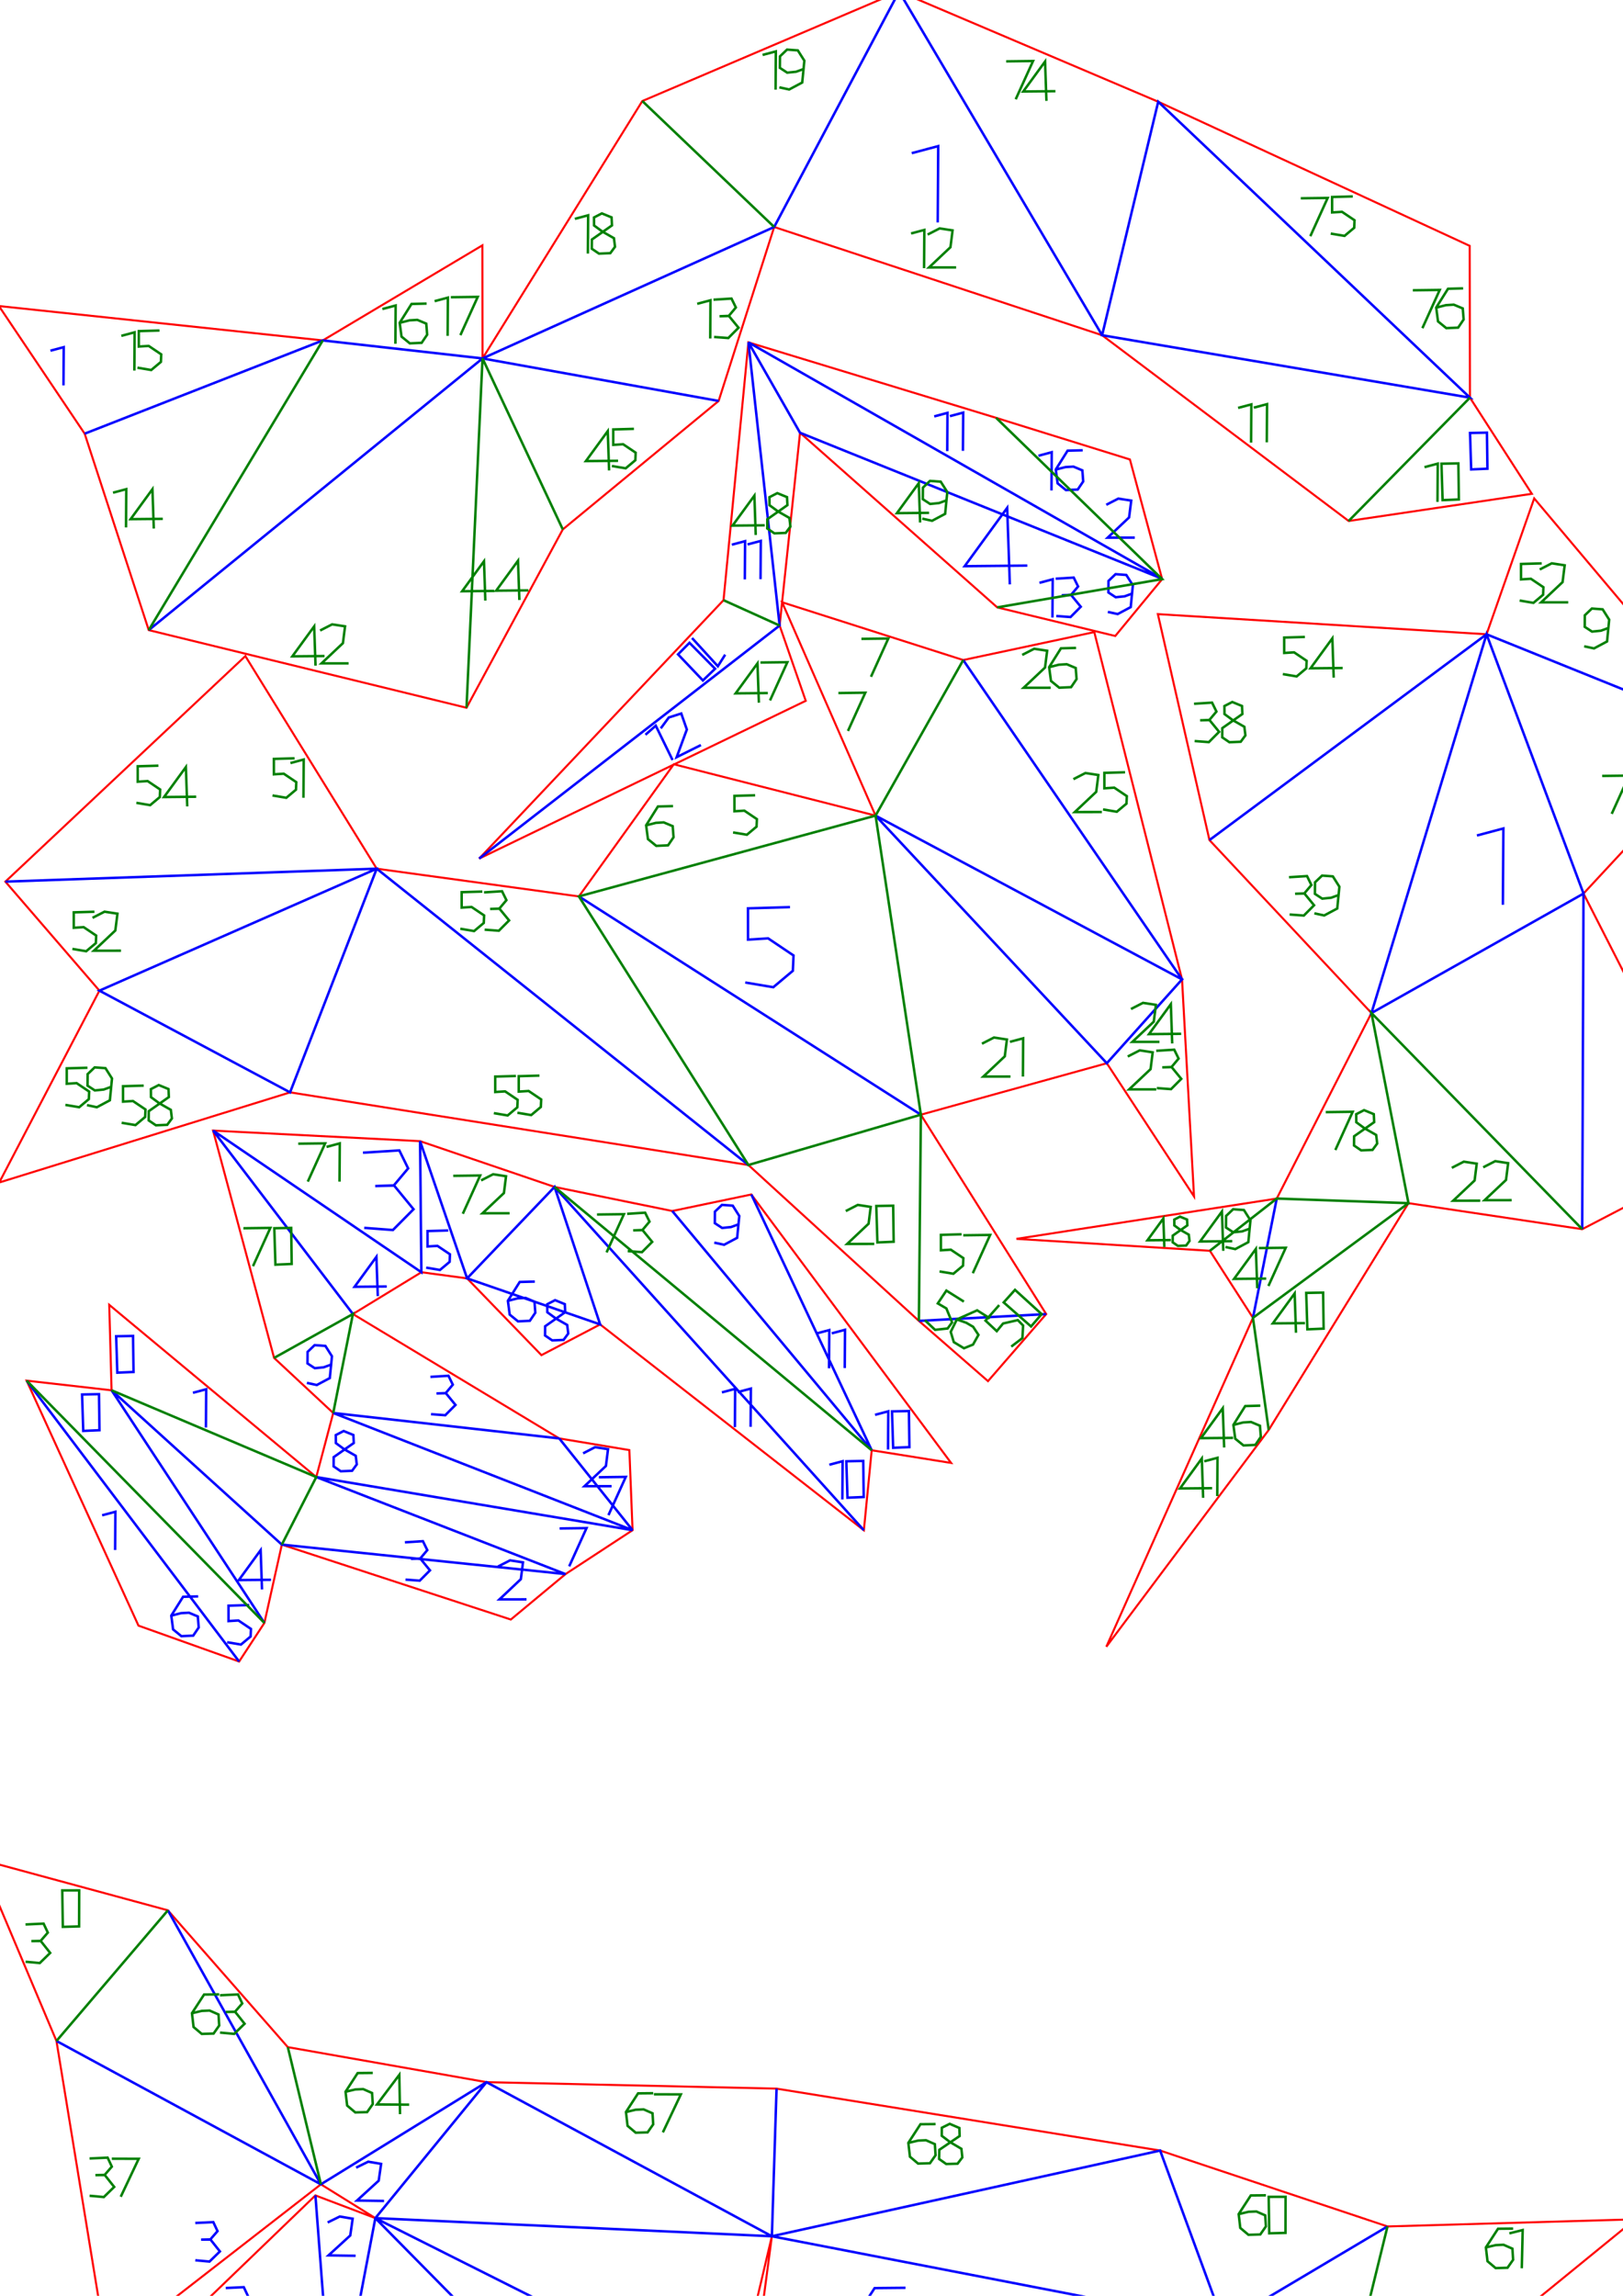 <?xml version="1.0" encoding="UTF-8" standalone="no"?>
<!-- Created with Inkscape (http://www.inkscape.org/) -->

<svg
   width="210mm"
   height="297mm"
   viewBox="0 0 210 297"
   version="1.1"
   id="svg844"
   inkscape:version="1.1 (c68e22c387, 2021-05-23)"
   sodipodi:docname="colombeTout.svg"
   xmlns:inkscape="http://www.inkscape.org/namespaces/inkscape"
   xmlns:sodipodi="http://sodipodi.sourceforge.net/DTD/sodipodi-0.dtd"
   xmlns="http://www.w3.org/2000/svg"
   xmlns:svg="http://www.w3.org/2000/svg">
  <sodipodi:namedview
     id="namedview846"
     pagecolor="#ffffff"
     bordercolor="#666666"
     borderopacity="1.0"
     inkscape:pageshadow="2"
     inkscape:pageopacity="0.0"
     inkscape:pagecheckerboard="0"
     inkscape:document-units="mm"
     showgrid="false"
     inkscape:zoom="0.20468391"
     inkscape:cx="398.17492"
     inkscape:cy="627.79726"
     inkscape:window-width="1080"
     inkscape:window-height="1849"
     inkscape:window-x="-8"
     inkscape:window-y="-8"
     inkscape:window-maximized="1"
     inkscape:current-layer="layer1" />
  <defs
     id="defs841" />
  <g
     inkscape:label="Calque 1"
     inkscape:groupmode="layer"
     id="layer1">
    <g
       inkscape:label="Calque 1"
       id="layer1-8"
       transform="translate(-14.595,-10.954)">
      <path
         id="line2929"
         style="vector-effect:none;fill:none;stroke:#ff0000;stroke-width:0.265;stop-color:#000000"
         d="m 118.112,66.94 -2.641,24.939 3.379,9.737 -42.255,20.409 31.618,-33.428 3.219,-33.355 32.055,9.768 17.308,5.384 4.17,15.48 -6.065,7.355 -15.269,-3.699 -25.517,-22.589 m -25.867,115.347 -7.596,3.976 -9.616,-9.931 -5.916,-0.794 -8.859,5.406 26.695,16.094 9.074,1.507 0.414,10.363 -8.678,5.68 -7.075,5.878 -29.627,-9.69 -2.258,10.129 -3.27,4.994 -13.021,-4.643 -14.473,-31.695 10.991,1.251 -0.303,-11.058 26.789,22.28 2.194,-8.288 -7.651,-7.123 -7.894,-29.409 26.781,1.366 17.4,5.922 15.231,3.114 10.232,-2.136 25.844,34.726 -10.269,-1.638 -1.015,10.349 z M 204.792,62.397 204.759,42.759 164.456,24.114 130.925,9.859 97.705,24.026 77.028,57.322 77.007,42.695 56.36,54.994 14.456,50.544 25.55,67.058 l 8.29,25.409 41.115,10.046 12.46,-23.071 20.164,-16.618 7.188,-22.505 42.43,14.003 31.901,24.03 23.703,-3.516 z m 32.176,98.392 -17.652,9.179 -22.48,-3.365 -18.084,29.341 -21.008,28.04 18.972,-42.548 -5.571,-8.671 -25.031,-1.544 33.678,-5.214 12.255,-24 -20.961,-22.376 -6.676,-29.23 42.529,2.606 6.166,-17.576 25.619,30.405 -19.237,20.715 z M 52.126,152.27 14.497,163.93 27.459,139.111 15.291,125.008 46.342,95.83 l 16.995,27.503 26.162,3.588 12.278,-17.098 26.105,6.645 -12.088,-27.602 23.434,7.476 16.957,-3.617 11.353,44.928 1.55,28.072 -11.283,-17.226 -24.059,6.659 16.215,25.795 -7.53,8.672 -8.941,-7.795 -22.058,-20.162 -59.307,-9.4"
         sodipodi:nodetypes="cccccccccccccccccccccccccccccccccccccccccccccccccccccccccccccccccccccccccccccccccccccccccccccccccc" />
      <path
         id="path116-7"
         style="fill:none;fill-opacity:1;stroke:#0000ff;stroke-width:0.32;stroke-miterlimit:4;stroke-dasharray:none;stroke-opacity:1;stop-color:#000000"
         d="m 154.686,69.207 -1.956,0.051 -1.528,2.436 0.237,1.786 1.072,0.873 1.531,-0.069 0.71,-1.05 -0.113,-1.432 -1.158,-0.486 -1.019,0.061 -1.262,0.324 m -2.238,-1.787 1.716,-0.457 -0.033,4.947 m 0.545,11.416 2.333,-0.147 0.566,1.153 -0.916,1.09 -1.197,0.044 1.214,-0.031 1.245,1.518 -1.325,1.333 -1.84,-0.138 m -2.181,-4.29 1.716,-0.457 -0.033,4.947 m -45.486,16.498 -3.137,1.564 1.316,-3.577 -0.722,-2.07 -1.612,0.515 -1.037,1.406 m -1.983,0.827 1.332,-1.173 2.174,4.444 m 20.597,74.167 1.716,-0.457 -0.033,4.947 m -3.715,-4.457 1.716,-0.457 -0.033,4.947 m -11.831,3.081 1.716,-0.457 -0.033,4.947 m -3.715,-4.457 1.716,-0.457 -0.033,4.947 m 27.822,-130.782 1.716,-0.457 -0.033,4.947 m -3.715,-4.457 1.716,-0.457 -0.033,4.947 m -25.84,12.075 1.716,-0.457 -0.033,4.947 m -3.715,-4.457 1.716,-0.457 -0.033,4.947 m -3.849,11.556 -1.576,1.517 -3.217,-3.378 1.48,-1.494 z m 1.306,-1.821 -0.948,1.501 -3.339,-3.651 m 25.873,100.044 2.187,-0.042 0.063,4.664 -2.101,0.089 z m -2.196,0.448 1.716,-0.457 -0.033,4.947 m -5.398,1.518 2.187,-0.042 0.063,4.664 -2.101,0.089 z m -2.196,0.448 1.716,-0.457 -0.033,4.947 M 157.938,90.116 l 1.274,0.276 1.687,-0.899 0.276,-2.822 -0.846,-1.336 -1.394,-0.102 -0.913,0.872 -0.013,1.493 0.945,0.619 1.152,-0.117 0.998,-0.363 M 54.308,189.852 l 1.274,0.276 1.687,-0.899 0.276,-2.822 -0.846,-1.336 -1.394,-0.102 -0.913,0.872 -0.013,1.493 0.945,0.619 1.152,-0.117 0.998,-0.363 m 49.54,-15.764 1.274,0.276 1.687,-0.899 0.276,-2.822 -0.846,-1.336 -1.394,-0.102 -0.913,0.872 -0.013,1.493 0.945,0.619 1.152,-0.117 0.998,-0.363 m -23.675,12.185 -1.092,-0.8 -0.009,-1.039 1.016,-0.525 1.259,0.517 0.049,1.035 -2.599,1.829 -0.01,1.191 0.927,0.632 1.466,-0.06 0.607,-0.825 -0.136,-1.111 z m -27.361,16.928 -1.092,-0.8 -0.009,-1.039 1.016,-0.525 1.259,0.517 0.049,1.035 -2.599,1.829 -0.01,1.191 0.927,0.632 1.466,-0.06 0.607,-0.825 -0.136,-1.111 z m 32.939,3.617 3.481,-0.045 -2.244,4.949 m -6.315,1.72 3.481,-0.045 -2.244,4.949 m -4.449,-36.841 -1.956,0.051 -1.528,2.436 0.237,1.786 1.072,0.873 1.531,-0.069 0.71,-1.05 -0.113,-1.432 -1.158,-0.486 -1.019,0.061 -1.262,0.324 m -40.069,38.232 -1.956,0.051 -1.528,2.436 0.237,1.786 1.072,0.873 1.531,-0.069 0.71,-1.05 -0.113,-1.432 -1.158,-0.486 -1.019,0.061 -1.262,0.324 m 80.06,-91.662 -5.434,0.154 0.004,4.049 2.599,-0.161 3.289,2.214 -0.086,1.978 -2.536,2.129 -3.626,-0.61 m -38.432,32.078 -2.678,0.076 0.002,1.995 1.281,-0.079 1.621,1.091 -0.043,0.975 -1.25,1.049 -1.787,-0.301 m -22.895,43.656 -2.678,0.076 0.002,1.995 1.281,-0.079 1.621,1.091 -0.043,0.975 -1.25,1.049 -1.787,-0.301 m 20.65,-46.022 -4.163,0.039 2.825,-3.877 0.177,5.086 m -13.818,36.695 -4.163,0.039 2.825,-3.877 0.177,5.086 M 147.52,84.124 l -8.107,0.076 5.5,-7.549 0.344,9.903 m -83.697,73.52 4.703,-0.297 1.141,2.326 -1.847,2.197 -2.413,0.089 2.448,-0.062 2.511,3.06 -2.67,2.689 -3.71,-0.278 m 5.261,40.68 2.333,-0.147 0.566,1.153 -0.916,1.09 -1.197,0.044 1.214,-0.031 1.245,1.518 -1.325,1.333 -1.84,-0.138 m 3.222,-26.223 2.333,-0.147 0.566,1.153 -0.916,1.09 -1.197,0.044 1.214,-0.031 1.245,1.518 -1.325,1.333 -1.84,-0.138 m 12.357,23.958 -3.505,0.003 2.771,-2.616 0.275,-2.175 -1.672,-0.257 -1.554,0.797 m 14.69,-10.394 -3.505,0.003 2.771,-2.616 0.275,-2.175 -1.672,-0.257 -1.554,0.797 m 71.381,-118.463 -3.505,0.003 2.771,-2.616 0.275,-2.175 -1.672,-0.257 -1.554,0.797 m -118.178,114.879 1.716,-0.457 -0.033,4.947 m -13.433,11.358 1.716,-0.457 -0.033,4.947 m 176.201,-92.432 3.423,-0.912 -0.065,9.871 m 16.721,32.557 1.716,-0.457 -0.033,4.947 M 132.567,30.766 l 3.423,-0.912 -0.065,9.871 M 21.124,56.322 l 1.716,-0.457 -0.033,4.947 m 181.995,6.155 2.187,-0.042 0.063,4.664 -2.101,0.089 z M 25.216,191.354 l 2.187,-0.042 0.063,4.664 -2.101,0.089 z m 4.408,-7.535 2.187,-0.042 0.063,4.664 -2.101,0.089 z m 81.807,-128.578 53.555,30.593 -46.874,-18.895 -6.681,-11.699 4.04,36.638 -38.876,30.146 m 35.216,43.456 15.575,33.089 -25.807,-30.953 m -15.231,-3.114 40.023,44.416 m -51.337,-32.587 11.315,-11.829 5.897,17.784 z m 0,0 -6.086,-17.752 0.169,16.958 -26.95,-18.324 18.092,23.729 m 26.695,16.094 9.487,11.87 m -9.487,-11.87 -29.243,-3.292 38.73,15.162 -40.924,-6.874 m -9.983,23.865 -27.493,-36.338 m 30.763,31.344 -19.772,-30.094 22.03,19.965 36.702,3.812 -32.246,-12.554 M 33.841,92.467 77.028,57.322 56.36,54.994 25.55,67.058 M 107.579,62.824 77.028,57.322 114.767,40.318 130.925,9.859 157.197,54.321 m 0,0 7.259,-30.206 40.335,38.283 z m 13.889,65.311 35.853,-26.624 31.785,12.83 m -19.237,20.715 -12.548,-33.544 -14.892,49 27.439,-15.455 -0.17,43.416 m -42.6,11.468 3.076,-15.429 m -40.564,-69.664 28.311,41.311 m -9.733,10.846 -29.923,-32.031 39.656,21.185 z M 15.291,125.008 63.337,123.333 52.126,152.27 27.459,139.111 63.337,123.333 111.432,161.67 m -21.933,-34.749 44.247,28.238 m -0.257,26.673 16.471,-0.877"
         sodipodi:nodetypes="cccccccccccccccccccccccccccccccccccccccccccccccccccccccccccccccccccccccccccccccccccccccccccccccccccccccccccccccccccccccccccccccccccccccccccccccccccccccccccccccccccccccccccccccccccccccccccccccccccccccccccccccccccccccccccccccccccccccccccccccccccccccccccccccccccccccccccccccccccccccccccccccccccccccccccccccccccccccccccccccccccccccccccccccccccccccccccccccccccc" />
      <path
         id="path976-09"
         style="fill:none;fill-opacity:1;stroke:#008000;stroke-width:0.32;stroke-miterlimit:4;stroke-dasharray:none;stroke-opacity:1;stop-color:#000000"
         d="m 126.054,93.601 3.481,-0.045 -2.244,4.949 m -4.215,2.105 3.481,-0.045 -2.244,4.949 m -17.403,-55.789 2.333,-0.147 0.566,1.153 -0.916,1.09 -1.197,0.044 1.214,-0.031 1.245,1.518 -1.325,1.333 -1.84,-0.138 m -2.181,-4.29 1.716,-0.457 -0.033,4.947 m -11.924,15.817 -4.163,0.039 2.825,-3.877 0.177,5.086 m 3.212,-5.379 -2.678,0.076 0.002,1.995 1.281,-0.079 1.621,1.091 -0.043,0.975 -1.25,1.049 -1.787,-0.301 m 21.669,-48.986 1.274,0.276 1.687,-0.899 0.276,-2.822 -0.846,-1.336 -1.394,-0.102 -0.913,0.872 -0.013,1.493 0.945,0.619 1.152,-0.117 0.998,-0.363 m -5.334,-1.812 1.716,-0.457 -0.033,4.947 m -22.393,18.373 -1.092,-0.8 -0.009,-1.039 1.016,-0.525 1.259,0.517 0.049,1.035 -2.599,1.829 -0.01,1.191 0.928,0.632 1.466,-0.06 0.607,-0.825 -0.136,-1.111 z m -3.58,-1.659 1.716,-0.457 -0.033,4.947 m -17.731,5.651 3.481,-0.045 -2.244,4.949 m -3.335,-4.396 1.716,-0.457 -0.033,4.947 m -2.717,-4.179 -1.956,0.051 -1.528,2.436 0.237,1.786 1.072,0.873 1.531,-0.069 0.71,-1.05 -0.113,-1.432 -1.158,-0.486 -1.019,0.061 -1.262,0.324 m -2.238,-1.787 1.716,-0.457 -0.033,4.947 m -30.524,-1.709 -2.678,0.076 0.002,1.995 1.281,-0.079 1.621,1.091 -0.043,0.975 -1.25,1.049 -1.787,-0.301 m -2.08,-4.119 1.716,-0.457 -0.033,4.947 m 102.831,18.408 -4.163,0.039 2.825,-3.877 0.177,5.086 m 0.277,-0.498 1.274,0.276 1.687,-0.899 0.276,-2.822 -0.846,-1.336 -1.394,-0.102 -0.913,0.872 -0.013,1.493 0.945,0.619 1.152,-0.117 0.998,-0.363 m -23.552,3.242 -4.163,0.039 2.825,-3.877 0.177,5.086 m 2.875,-3.048 -1.092,-0.8 -0.009,-1.039 1.016,-0.525 1.259,0.517 0.049,1.035 -2.599,1.829 -0.01,1.191 0.927,0.632 1.466,-0.06 0.607,-0.825 -0.136,-1.111 z m -1.311,23.499 -4.163,0.039 2.825,-3.877 0.177,5.086 m 0.208,-5.195 3.481,-0.045 -2.244,4.949 m 24.079,-56.02 -3.505,0.003 2.771,-2.616 0.275,-2.175 -1.672,-0.257 -1.554,0.797 m -2.144,-0.143 1.716,-0.457 -0.033,4.947 m 42.662,18.045 1.716,-0.457 -0.033,4.947 m -3.715,-4.457 1.716,-0.457 -0.033,4.947 m 24.631,2.728 2.187,-0.042 0.063,4.664 -2.101,0.089 z m -2.196,0.448 1.716,-0.457 -0.033,4.947 m -3.19,-27.376 3.481,-0.045 -2.244,4.949 m 5.269,-5.149 -1.956,0.051 -1.528,2.436 0.237,1.786 1.072,0.873 1.531,-0.069 0.71,-1.05 -0.113,-1.432 -1.158,-0.486 -1.019,0.061 -1.262,0.324 m -17.521,-14.147 3.481,-0.045 -2.244,4.949 m 5.493,-5.147 -2.678,0.076 0.002,1.995 1.281,-0.079 1.621,1.091 -0.043,0.975 -1.25,1.049 -1.787,-0.301 m -41.996,-22.278 3.481,-0.045 -2.244,4.949 m 5.136,-1.043 -4.163,0.039 2.825,-3.877 0.177,5.086 m 75.8,87.267 3.481,-0.045 -2.244,4.949 m -5.131,-4.839 3.481,-0.045 -2.244,4.949 m 3.652,30.944 -1.092,-0.8 -0.009,-1.039 1.016,-0.525 1.259,0.517 0.049,1.035 -2.599,1.829 -0.01,1.191 0.927,0.632 1.466,-0.06 0.607,-0.825 -0.136,-1.111 z m -7.218,-52.62 1.274,0.276 1.687,-0.899 0.276,-2.822 -0.846,-1.336 -1.394,-0.102 -0.913,0.872 -0.013,1.493 0.945,0.619 1.152,-0.117 0.998,-0.363 m -39.302,1.172 -2.678,0.076 0.002,1.995 1.281,-0.079 1.621,1.091 -0.043,0.975 -1.25,1.049 -1.787,-0.301 m 7.745,-0.788 -4.163,0.039 2.825,-3.877 0.177,5.086 m 26.91,-14.783 -2.678,0.076 0.002,1.995 1.281,-0.079 1.621,1.091 -0.043,0.975 -1.25,1.049 -1.787,-0.301 m 6.289,0.231 -3.505,0.003 2.771,-2.616 0.275,-2.175 -1.672,-0.257 -1.554,0.797 m -32.446,39.811 2.333,-0.147 0.566,1.153 -0.916,1.09 -1.197,0.044 1.214,-0.031 1.245,1.518 -1.325,1.333 -1.84,-0.138 m 3.203,-0.151 1.274,0.276 1.687,-0.899 0.276,-2.822 -0.846,-1.336 -1.394,-0.102 -0.913,0.872 -0.013,1.493 0.945,0.619 1.152,-0.117 0.998,-0.363 m -18.736,-24.73 2.333,-0.147 0.566,1.153 -0.916,1.09 -1.197,0.044 1.214,-0.031 1.245,1.518 -1.325,1.333 -1.84,-0.138 m 4.954,-2.688 -1.092,-0.8 -0.009,-1.039 1.016,-0.525 1.259,0.517 0.049,1.035 -2.599,1.829 -0.01,1.191 0.927,0.632 1.466,-0.06 0.607,-0.825 -0.136,-1.111 z m -9.508,41.603 -3.505,0.003 2.771,-2.616 0.275,-2.175 -1.672,-0.257 -1.554,0.797 m 6.496,3.207 -4.163,0.039 2.825,-3.877 0.177,5.086 m -2.067,5.937 -3.505,0.003 2.771,-2.616 0.275,-2.175 -1.672,-0.257 -1.554,0.797 m 3.681,-0.737 2.333,-0.147 0.566,1.153 -0.916,1.09 -1.197,0.044 1.214,-0.031 1.245,1.518 -1.325,1.333 -1.84,-0.138 m 9.763,19.805 -4.163,0.039 2.825,-3.877 0.177,5.086 m 0.277,-0.498 1.274,0.276 1.687,-0.899 0.276,-2.822 -0.846,-1.336 -1.394,-0.102 -0.913,0.872 -0.013,1.493 0.945,0.619 1.152,-0.117 0.998,-0.363 m -10.228,1.483 -3.026,0.028 2.053,-2.818 0.128,3.696 m 2.089,-2.216 -0.794,-0.582 -0.006,-0.755 0.738,-0.381 0.915,0.376 0.035,0.752 -1.889,1.329 -0.007,0.865 0.674,0.459 1.066,-0.044 0.441,-0.6 -0.099,-0.807 z m 11.094,6.296 -4.163,0.039 2.825,-3.877 0.177,5.086 m 0.208,-5.195 3.481,-0.045 -2.244,4.949 m 7.424,-22.493 3.481,-0.045 -2.244,4.949 m 3.801,-2.795 -1.092,-0.8 -0.009,-1.039 1.016,-0.525 1.259,0.517 0.049,1.035 -2.599,1.829 -0.01,1.191 0.927,0.632 1.466,-0.06 0.607,-0.825 -0.136,-1.111 z m 14.952,9.347 -3.505,0.003 2.771,-2.616 0.275,-2.175 -1.672,-0.257 -1.554,0.797 m 7.749,4.182 -3.505,0.003 2.771,-2.616 0.275,-2.175 -1.672,-0.257 -1.554,0.797 m -23.061,20.152 -4.163,0.039 2.825,-3.877 0.177,5.086 m 1.321,-5.153 2.187,-0.042 0.063,4.664 -2.101,0.089 z m -9.459,18.749 -4.163,0.039 2.825,-3.877 0.177,5.086 m 4.682,-5.409 -1.956,0.051 -1.528,2.436 0.237,1.786 1.072,0.873 1.531,-0.069 0.71,-1.05 -0.113,-1.432 -1.158,-0.486 -1.019,0.061 -1.262,0.324 m -2.75,8.177 -4.163,0.039 2.825,-3.877 0.177,5.086 m 0.141,-4.721 1.716,-0.457 -0.033,4.947 m -28.213,-24.7 -1.775,2.007 1.458,1.362 0.818,-0.989 1.905,-0.438 0.683,0.697 -0.088,1.63 -1.441,1.099 m -0.981,-5.715 1.464,-1.625 3.448,3.141 -1.371,1.595 z m -5.149,-0.102 -2.267,-1.427 -1.109,1.659 1.108,0.647 0.74,1.809 -0.578,0.786 -1.623,0.176 -1.317,-1.244 m 8.416,-0.233 -1.653,-1.046 -2.625,1.173 -0.798,1.616 0.404,1.322 1.311,0.795 1.174,-0.477 0.703,-1.253 -0.691,-1.048 -0.881,-0.516 -1.229,-0.434 m 0.62,-11.016 -2.678,0.076 0.002,1.995 1.281,-0.079 1.621,1.091 -0.043,0.975 -1.25,1.049 -1.787,-0.301 m 3.066,-4.675 3.481,-0.045 -2.244,4.949 m -59.119,-25.513 -2.678,0.076 0.002,1.995 1.281,-0.079 1.621,1.091 -0.043,0.975 -1.25,1.049 -1.787,-0.301 m 5.901,-4.856 -2.678,0.076 0.002,1.995 1.281,-0.079 1.621,1.091 -0.043,0.975 -1.25,1.049 -1.787,-0.301 m -48.349,-3.51 -2.678,0.076 0.002,1.995 1.281,-0.079 1.621,1.091 -0.043,0.975 -1.25,1.049 -1.787,-0.301 m 4.886,-2.515 -1.092,-0.8 -0.009,-1.039 1.016,-0.525 1.259,0.517 0.049,1.035 -2.599,1.829 -0.01,1.191 0.928,0.632 1.466,-0.06 0.607,-0.825 -0.136,-1.111 z m -9.314,-4.603 -2.678,0.076 0.002,1.995 1.281,-0.079 1.621,1.091 -0.043,0.975 -1.25,1.049 -1.787,-0.301 m 2.796,0.028 1.274,0.276 1.687,-0.899 0.276,-2.822 -0.846,-1.336 -1.394,-0.102 -0.913,0.872 -0.013,1.493 0.945,0.619 1.152,-0.117 0.998,-0.363 m -2.2,-22.635 -2.678,0.076 0.002,1.995 1.281,-0.079 1.621,1.091 -0.043,0.975 -1.25,1.049 -1.787,-0.301 m 6.289,0.231 -3.505,0.003 2.771,-2.616 0.275,-2.175 -1.672,-0.257 -1.554,0.797 m 51.989,-42.293 -4.163,0.039 2.825,-3.877 0.177,5.086 m 5.564,-1.319 -4.163,0.039 2.825,-3.877 0.177,5.086 m -46.141,-10.499 -4.163,0.039 2.825,-3.877 0.177,5.086 m -5.276,-4.633 1.716,-0.457 -0.033,4.947 m 25.681,16.642 -4.163,0.039 2.825,-3.877 0.177,5.086 m 4.278,-0.303 -3.505,0.003 2.771,-2.616 0.275,-2.175 -1.672,-0.257 -1.554,0.797 m -20.922,17.486 -2.678,0.076 0.002,1.995 1.281,-0.079 1.621,1.091 -0.043,0.975 -1.25,1.049 -1.787,-0.301 m 7.745,-0.788 -4.163,0.039 2.825,-3.877 0.177,5.086 m 13.884,-6.219 -2.678,0.076 0.002,1.995 1.281,-0.079 1.621,1.091 -0.043,0.975 -1.25,1.049 -1.787,-0.301 m 2.323,-4.191 1.716,-0.457 -0.033,4.947 m 23.15,12.136 -2.678,0.076 0.002,1.995 1.281,-0.079 1.621,1.091 -0.043,0.975 -1.25,1.049 -1.787,-0.301 m 3.068,-4.702 2.333,-0.147 0.566,1.153 -0.916,1.09 -1.197,0.044 1.214,-0.031 1.245,1.518 -1.325,1.333 -1.84,-0.138 m 35.001,-17.385 -2.678,0.076 0.002,1.995 1.281,-0.079 1.621,1.091 -0.043,0.975 -1.25,1.049 -1.787,-0.301 m -7.768,-3.407 -1.956,0.051 -1.528,2.436 0.237,1.786 1.072,0.873 1.531,-0.069 0.71,-1.05 -0.113,-1.432 -1.158,-0.486 -1.019,0.061 -1.262,0.324 M 150.545,99.927 l -3.505,0.003 2.771,-2.616 0.275,-2.175 -1.672,-0.257 -1.554,0.797 m 6.968,-0.905 -1.956,0.051 -1.528,2.436 0.237,1.786 1.072,0.873 1.531,-0.069 0.71,-1.05 -0.113,-1.432 -1.158,-0.486 -1.019,0.061 -1.262,0.324 m 6.827,18.735 -3.505,0.003 2.771,-2.616 0.275,-2.175 -1.672,-0.257 -1.554,0.797 m 6.683,-0.894 -2.678,0.076 0.002,1.995 1.281,-0.079 1.621,1.091 -0.043,0.975 -1.25,1.049 -1.787,-0.301 m -11.974,34.554 -3.505,0.003 2.771,-2.616 0.275,-2.175 -1.672,-0.257 -1.554,0.797 m 3.613,-0.237 1.716,-0.457 -0.033,4.947 m -19.234,21.649 -3.505,0.003 2.771,-2.616 0.275,-2.175 -1.672,-0.257 -1.554,0.797 m 3.946,-0.654 2.187,-0.042 0.063,4.664 -2.101,0.089 z m -36.135,1.099 3.481,-0.045 -2.244,4.949 m 2.659,-4.993 2.333,-0.147 0.566,1.153 -0.916,1.09 -1.197,0.044 1.214,-0.031 1.245,1.518 -1.325,1.333 -1.84,-0.138 m -22.573,-9.737 3.481,-0.045 -2.244,4.949 m 6.05,-0.063 -3.505,0.003 2.771,-2.616 0.275,-2.175 -1.672,-0.257 -1.554,0.797 m -23.661,-4.75 3.481,-0.045 -2.244,4.949 m 2.422,-4.49 1.716,-0.457 -0.033,4.947 m -12.433,6.036 3.481,-0.045 -2.244,4.949 m 2.755,-4.907 2.187,-0.042 0.063,4.664 -2.101,0.089 z M 143.486,65.009 164.964,85.873 143.629,89.529 m -35.417,-0.933 7.259,3.283 m -29.124,72.623 41.038,34.067 m -69.674,-4.824 2.547,-12.802 -10.198,5.68 m -1.257,34.282 -30.763,-31.344 m 10.991,1.251 26.486,11.222 -4.456,8.742 M 33.841,92.467 56.36,54.994 M 87.415,79.442 77.028,57.322 74.956,102.513 M 114.767,40.318 97.705,24.026 m 91.393,54.324 15.693,-15.953 m -26.039,133.547 -2.036,-14.509 20.12,-14.833 m -25.691,6.162 8.647,-6.758 17.044,0.596 -4.789,-24.596 27.269,27.96 m -91.434,-53.499 5.864,38.691 m -0.257,26.673 0.257,-26.673 -22.314,6.511 -21.933,-34.749 38.383,-10.452 11.345,-20.126"
         sodipodi:nodetypes="ccccccccccccccccccccccccccccccccccccccccccccccccccccccccccccccccccccccccccccccccccccccccccccccccccccccccccccccccccccccccccccccccccccccccccccccccccccccccccccccccccccccccccccccccccccccccccccccccccccccccccccccccccccccccccccccccccccccccccccccccccccccccccccccccccccccccccccccccccccccccccccccccccccccccccccccccccccccccccccccccccccccccccccccccccccccccccccccccccccccccccccccccccccccccccccccccccccccccccccccccccccccccccccccccccccccccccccccccccccccccccccccccccccccccccccccccccccccccccccccccccccccccccccccccccccccccccccccccccccccccccccccccccccccccccccccccccccccccccccccccccccccccccccccccccccccccccccccccccccccccccccccccccccccccccccccccccccccccccccccccccccccccccccccccccccccccccccccccccccccccccccccccccccccccccccccccccccccccccccccccccccccccc" />
    </g>
    <g
       inkscape:label="Calque 1"
       id="layer1-81"
       transform="translate(232.106,-8.33)">
      <path
         id="path3054"
         style="font-variation-settings:normal;vector-effect:none;fill:none;fill-opacity:1;stroke:#ff0000;stroke-width:0.265;stroke-linecap:butt;stroke-linejoin:miter;stroke-miterlimit:4;stroke-dasharray:none;stroke-dashoffset:0;stroke-opacity:1;stop-color:#000000"
         d="m 140.063,62.45 40.66,-22.738 -20.903,28.118 -17.167,29.887 -7.826,-19.509 -10.784,-14.57 1.996,-45.975 z m -45.54,124.54 -21.678,31.222 22.139,-0.781 47.808,-10.835 -13.618,21.064 -10.253,10.664 -19.11,1.975 -31.523,-4.91 -14.468,-23.617 12.144,-39.442 -4.628,-27.322 -4.418,-44.473 21.668,8.676 L 63.117,80.599 92.527,79.721 62.737,49.348 83.547,46.38 64.612,25.742 88.788,10.521 l 18.084,16.673 -6.657,30.355 7.595,29.786 -0.614,33.268 -10.536,22.597 z m 110.027,7.581 -15.638,-13.426 25.886,-38.436 -15.502,-7.766 22.82,-17.187 -24.942,-12.741 16.684,-12.787 -37.604,-19.897 28.338,-7.918 -17.781,-27.237 22.411,6.518 10.484,-18.693 12.719,48.638 11.039,35.88 -0.248,26.1 -14.153,18.81 3.837,24.916 -9.749,28.345 0.984,22.61 1.542,-10.11 12.472,4.276 4.48,3.859 1.064,5.844 -4.112,12.527 -1.546,-11.432 -28.862,9.577 -20.741,-13.843 16.032,-12.924 -20.152,-19.604 20.239,-3.899 m -74.349,44.958 4.922,-18.022 19.92,-20.493 7.997,-31.774 1.791,-37.971 -14.997,15.32 -2.92,37.541 -24.55,-45.098 -3.061,31.915 -10.451,29.199 -17.737,12.03 10.303,-43.488 2.502,-27.598 17.886,-37.192 4.809,-27.275 13.593,28.862 13.253,-13.909 2.51,19.477 12.158,-42.71 15.858,32.804 -10.839,34.449 20.749,33.251 -13.93,-4.462 6.721,23.074 -10.833,40.724 -18.837,11.225 z m -75.234,-68.399 2.352,-39.289 -15.918,-23.577 11.511,-38.905 4.074,-25.179 -0.013,-29.975 -22.631,-0.189 3.524,9.601 11.846,0.622 -16.049,25.208 -15.329,58.057 15.172,36.354 -26.884,-7.824 19.719,34.525 -20.671,19.284 20.816,32.318 5.487,21.23 17.906,-4.15 7.752,-13.475 -20.335,-22.676 16.525,8.682 z"
         sodipodi:nodetypes="cccccccccccccccccccccccccccccccccccccccccccccccccccccccccccccccccccccccccccccccccccccccccccccccccccccccccccccccc" />
      <path
         id="path356-7"
         style="fill:none;fill-opacity:1;stroke:#008000;stroke-width:0.32;stroke-miterlimit:4;stroke-dasharray:none;stroke-opacity:1;stop-color:#000000"
         d="m 155.029,59.243 -4.164,0.011 2.851,-3.858 0.142,5.087 m 4.718,-5.377 -1.956,0.037 -1.545,2.426 0.224,1.788 1.066,0.881 1.532,-0.059 0.717,-1.045 -0.103,-1.433 -1.154,-0.494 -1.02,0.054 -1.264,0.315 m 54.961,74.003 1.272,0.285 1.693,-0.888 0.295,-2.82 -0.837,-1.342 -1.393,-0.111 -0.919,0.866 -0.023,1.493 0.941,0.625 1.153,-0.109 1,-0.356 m 3.695,2.552 -3.505,-0.021 2.789,-2.598 0.29,-2.173 -1.671,-0.268 -1.56,0.786 M 51.108,53.792 l 2.334,-0.131 0.558,1.157 -0.923,1.084 -1.197,0.036 1.214,-0.023 1.235,1.526 -1.334,1.324 -1.839,-0.151 m -5.105,-17.917 -3.505,-0.021 2.789,-2.598 0.29,-2.173 -1.671,-0.268 -1.559,0.786 m 3.95,-0.627 2.187,-0.027 0.031,4.664 -2.102,0.075 z M 97.218,22.918 93.055,22.928 95.906,19.07 96.048,24.157 m -0.522,16.926 3.481,-0.022 -2.278,4.933 m 2.389,-0.247 1.272,0.285 1.693,-0.888 0.295,-2.82 -0.837,-1.342 -1.393,-0.111 -0.919,0.866 -0.023,1.493 0.941,0.625 1.153,-0.109 1,-0.356 m -25.719,-20.356 1.272,0.285 1.693,-0.888 0.295,-2.82 -0.837,-1.342 -1.393,-0.111 -0.919,0.866 -0.023,1.493 0.941,0.625 1.153,-0.109 1,-0.356 m 3.695,2.552 -3.505,-0.021 2.789,-2.598 0.29,-2.173 -1.671,-0.268 -1.56,0.786 m -5.429,16.329 1.272,0.285 1.693,-0.888 0.295,-2.82 -0.837,-1.342 -1.393,-0.111 -0.919,0.866 -0.023,1.493 0.941,0.625 1.153,-0.109 1,-0.356 m -0.072,-1.898 1.719,-0.446 -0.066,4.947 m -7.002,17.713 1.272,0.285 1.693,-0.888 0.295,-2.82 -0.837,-1.342 -1.393,-0.111 -0.919,0.866 -0.023,1.493 0.941,0.625 1.153,-0.109 1,-0.356 m 0.433,-2.315 2.187,-0.027 0.031,4.664 -2.102,0.075 z m 3.246,12.84 -1.086,-0.808 -0.002,-1.039 1.02,-0.518 1.255,0.526 0.042,1.035 -2.611,1.811 -0.018,1.19 0.923,0.638 1.467,-0.051 0.612,-0.821 -0.128,-1.112 z m 5.379,-2.382 -1.956,0.037 -1.545,2.426 0.224,1.788 1.066,0.881 1.532,-0.059 0.717,-1.045 -0.103,-1.433 -1.154,-0.494 -1.02,0.054 -1.264,0.315 m -51.806,17.53 -2.679,0.058 -0.012,1.995 1.282,-0.071 1.614,1.102 -0.049,0.975 -1.257,1.041 -1.785,-0.313 m 5.934,-4.816 -2.679,0.058 -0.012,1.995 1.282,-0.071 1.614,1.102 -0.049,0.975 -1.257,1.041 -1.785,-0.313 m 12.576,-1.117 2.334,-0.131 0.558,1.157 -0.923,1.084 -1.197,0.036 1.214,-0.023 1.235,1.526 -1.334,1.324 -1.839,-0.151 m 2.828,-4.824 3.481,-0.022 -2.278,4.933 m -3.25,33.689 2.334,-0.131 0.558,1.157 -0.923,1.084 -1.197,0.036 1.214,-0.023 1.235,1.526 -1.334,1.324 -1.839,-0.151 m 6.965,-5.004 -1.956,0.037 -1.545,2.426 0.224,1.788 1.066,0.881 1.532,-0.059 0.717,-1.045 -0.103,-1.433 -1.154,-0.494 -1.02,0.054 -1.264,0.315 m -25.184,17.974 -2.679,0.058 -0.012,1.995 1.282,-0.071 1.614,1.102 -0.049,0.975 -1.257,1.041 -1.785,-0.313 m 2.796,0.046 1.272,0.285 1.693,-0.888 0.295,-2.82 -0.837,-1.342 -1.393,-0.111 -0.919,0.866 -0.023,1.493 0.941,0.625 1.153,-0.109 1,-0.356 m 5.458,-23.392 -2.679,0.058 -0.012,1.995 1.282,-0.071 1.614,1.102 -0.049,0.975 -1.257,1.041 -1.785,-0.313 m 4.903,-2.482 -1.086,-0.808 -0.002,-1.039 1.02,-0.518 1.255,0.526 0.042,1.035 -2.611,1.811 -0.018,1.19 0.923,0.638 1.467,-0.051 0.612,-0.821 -0.128,-1.112 z m 33.417,-14.714 -1.086,-0.808 -0.002,-1.039 1.02,-0.518 1.255,0.526 0.042,1.035 c -0.872,0.605 -2.357,1.638 -2.611,1.811 l -0.018,1.19 0.923,0.638 1.467,-0.051 0.612,-0.821 -0.128,-1.112 z m 2.89,2.778 1.693,-0.888 0.295,-2.82 -0.837,-1.342 -1.393,-0.111 c -1.278,0.985 -1.3,2.12 -0.001,2.983 l 1.153,-0.109 1,-0.356 m 6.951,-15.566 -1.086,-0.808 -0.002,-1.039 1.02,-0.518 1.255,0.526 0.042,1.035 -2.611,1.811 -0.018,1.19 0.923,0.638 1.467,-0.051 0.612,-0.821 -0.128,-1.112 z m -3.387,0.032 -1.086,-0.808 -0.002,-1.039 1.02,-0.518 1.255,0.526 0.042,1.035 -2.611,1.811 -0.018,1.19 0.923,0.638 1.467,-0.051 0.612,-0.821 -0.128,-1.112 z m 3.561,-8.486 -1.086,-0.808 -0.002,-1.039 1.02,-0.518 1.255,0.526 0.042,1.035 -2.611,1.811 -0.018,1.19 0.923,0.638 1.467,-0.051 0.612,-0.821 -0.128,-1.112 z m 1.412,-2.203 3.481,-0.022 -2.278,4.933 m -18.112,33.396 -1.086,-0.808 -0.002,-1.039 1.02,-0.518 1.255,0.526 0.042,1.035 -2.611,1.811 -0.018,1.19 0.923,0.638 1.467,-0.05 0.612,-0.821 -0.128,-1.112 z m 4.587,-2.368 -2.679,0.058 -0.012,1.995 1.282,-0.071 1.614,1.102 -0.049,0.975 -1.257,1.041 -1.785,-0.313 m 35.407,-51.052 2.334,-0.131 0.558,1.157 -0.923,1.084 -1.197,0.036 1.214,-0.023 1.235,1.526 -1.334,1.324 -1.839,-0.151 m 2.928,-4.353 1.719,-0.446 -0.066,4.947 m -2.45,25.342 2.334,-0.131 0.558,1.157 -0.923,1.084 -1.197,0.036 1.214,-0.023 1.235,1.526 -1.334,1.324 -1.839,-0.151 m 3.603,-4.771 2.187,-0.027 0.032,4.664 -2.102,0.075 z m -5.85,28.998 -3.505,-0.021 2.789,-2.598 0.29,-2.173 -1.671,-0.268 -1.56,0.786 m 3.89,4.011 1.272,0.285 1.693,-0.888 0.295,-2.82 -0.837,-1.342 -1.393,-0.111 -0.919,0.866 -0.023,1.493 0.941,0.625 1.153,-0.109 1,-0.356 m 54.054,3.804 -1.956,0.037 -1.545,2.426 0.224,1.788 1.066,0.881 1.532,-0.059 0.717,-1.045 -0.103,-1.433 -1.154,-0.494 -1.02,0.055 -1.264,0.315 m 3.637,2.368 1.272,0.285 1.693,-0.888 0.295,-2.82 -0.837,-1.342 -1.393,-0.111 -0.919,0.866 -0.023,1.493 0.941,0.625 1.153,-0.109 1,-0.356 m 9.368,9.222 -1.956,0.037 -1.545,2.426 0.224,1.788 1.066,0.881 1.532,-0.059 0.717,-1.045 -0.103,-1.433 -1.154,-0.494 -1.02,0.055 -1.264,0.315 m 7.398,-2.507 -1.956,0.037 -1.545,2.426 0.224,1.788 1.066,0.881 1.532,-0.059 0.717,-1.045 -0.103,-1.433 -1.154,-0.494 -1.02,0.054 -1.264,0.315 m -37.515,0.438 -1.837,0.673 -0.67,2.797 0.795,1.617 1.294,0.485 1.429,-0.555 0.337,-1.222 -0.565,-1.321 -1.252,-0.091 -0.946,0.384 -1.092,0.71 m 7.426,0.186 -3.321,1.123 1.79,-3.365 -0.434,-2.149 -1.667,0.291 -1.218,1.252 m -13.542,6.546 -1.956,0.037 -1.545,2.426 0.224,1.788 1.066,0.881 1.532,-0.059 0.717,-1.045 -0.103,-1.433 -1.154,-0.494 -1.02,0.054 -1.264,0.315 m 3.023,-1.852 1.719,-0.446 -0.066,4.947 m -14.387,-6.716 -1.086,-0.808 -0.002,-1.039 1.02,-0.518 1.255,0.526 0.042,1.035 -2.611,1.811 -0.018,1.19 0.923,0.638 1.467,-0.051 0.612,-0.821 -0.128,-1.112 z m 6.234,1.714 -4.164,0.011 2.851,-3.858 0.142,5.087 m 31.72,3.748 2.334,-0.131 0.558,1.157 -0.923,1.084 -1.197,0.036 1.214,-0.023 1.235,1.526 -1.334,1.324 -1.839,-0.151 m 6.695,0.097 -3.505,-0.021 2.789,-2.598 0.29,-2.173 -1.671,-0.268 -1.56,0.786 m 28.994,-36.821 1.272,0.285 1.693,-0.888 0.295,-2.82 -0.837,-1.342 -1.393,-0.111 -0.919,0.866 -0.023,1.493 0.941,0.625 1.153,-0.109 1,-0.356 m -5.321,-1.848 1.719,-0.446 -0.066,4.947 m -28.996,-17.988 -1.086,-0.808 -0.002,-1.039 1.02,-0.518 1.255,0.526 0.042,1.035 -2.611,1.811 -0.018,1.19 0.923,0.638 1.467,-0.051 0.612,-0.821 -0.128,-1.112 z m 1.414,-2.23 2.334,-0.131 0.558,1.157 -0.923,1.084 -1.197,0.036 1.214,-0.023 1.235,1.526 -1.334,1.324 -1.839,-0.151 m -14.646,-8.824 -1.086,-0.808 -0.002,-1.039 1.02,-0.518 1.255,0.526 0.042,1.035 -2.611,1.811 -0.018,1.19 0.923,0.638 1.467,-0.051 0.612,-0.821 -0.128,-1.112 z m 5.11,2.72 -3.505,-0.021 2.789,-2.598 0.29,-2.173 -1.671,-0.268 -1.56,0.786 m -6.838,-3.253 -1.086,-0.808 -0.002,-1.039 1.02,-0.518 1.255,0.526 0.042,1.035 -2.611,1.811 -0.018,1.19 0.923,0.638 1.467,-0.051 0.612,-0.821 -0.128,-1.112 z m 1.511,-1.732 1.719,-0.446 -0.066,4.947 m -14.334,28.067 -1.086,-0.808 -0.002,-1.039 1.02,-0.518 1.255,0.526 0.042,1.035 -2.611,1.811 -0.018,1.19 0.923,0.638 1.467,-0.051 0.612,-0.821 -0.128,-1.112 z m 2.017,-2.148 2.187,-0.027 0.032,4.664 -2.102,0.075 z m 48.642,-64.809 -4.164,0.011 2.851,-3.858 0.142,5.087 m 0.174,-4.72 1.719,-0.446 -0.066,4.947 m -17.673,22.121 -4.164,0.011 2.851,-3.858 0.142,5.087 m 1.356,-5.144 2.187,-0.027 0.032,4.664 -2.102,0.075 z m -0.808,21.097 3.481,-0.022 -2.278,4.933 m 5.304,-5.113 -1.956,0.037 -1.545,2.426 0.224,1.788 1.066,0.881 1.532,-0.059 0.717,-1.045 -0.103,-1.433 -1.154,-0.494 -1.02,0.055 -1.264,0.315 m 10.832,-8.847 3.481,-0.022 -2.278,4.933 m 5.528,-5.11 -2.679,0.058 -0.012,1.995 1.282,-0.071 1.614,1.102 -0.049,0.975 -1.257,1.041 -1.785,-0.313 m 5.152,-10.262 3.481,-0.022 -2.278,4.933 m 5.143,-1.008 -4.164,0.011 2.851,-3.858 0.142,5.087 m 21.852,-47.221 -1.086,-0.808 -0.002,-1.039 1.02,-0.518 1.255,0.526 0.042,1.035 c -0.872,0.605 -2.357,1.638 -2.611,1.811 l -0.018,1.19 0.923,0.638 1.467,-0.051 0.612,-0.821 -0.128,-1.112 z m 2.89,2.778 1.693,-0.888 0.295,-2.82 -0.837,-1.342 -1.393,-0.111 c -1.278,0.985 -1.3,2.12 -0.001,2.983 l 1.153,-0.109 1,-0.356 m -0.135,5.809 -1.086,-0.808 -0.002,-1.039 1.02,-0.518 1.255,0.526 0.042,1.035 -2.611,1.811 -0.018,1.19 0.923,0.638 1.467,-0.051 0.612,-0.821 -0.128,-1.112 z m -3.387,0.032 -1.086,-0.808 -0.002,-1.039 1.02,-0.518 1.255,0.526 0.042,1.035 -2.611,1.811 -0.018,1.19 0.923,0.638 1.467,-0.051 0.612,-0.821 -0.128,-1.112 z m 22.68,-5.176 -1.956,0.037 -1.545,2.426 0.224,1.788 1.066,0.881 1.532,-0.059 0.717,-1.045 -0.103,-1.433 -1.154,-0.494 -1.02,0.054 -1.264,0.315 m 5.406,-0.157 -1.086,-0.808 -0.002,-1.039 1.02,-0.518 1.255,0.526 0.042,1.035 -2.611,1.811 -0.018,1.19 0.923,0.638 1.467,-0.051 0.612,-0.821 -0.128,-1.112 z m 18.315,192.19 -0.114,-1.359 -1.014,0.057 0.076,0.649 -0.509,0.855 -0.497,0.005 -0.569,-0.606 0.103,-0.917 m 2.448,1.65 0.083,1.11 -2.369,0.163 -0.105,-1.065 z m 1.447,-9.736 -1.088,0.021 -0.859,1.349 0.125,0.995 0.593,0.49 0.852,-0.033 0.399,-0.581 -0.058,-0.797 -0.642,-0.275 -0.567,0.03 -0.703,0.175 m -1.949,-6.249 -1.088,0.021 -0.859,1.349 0.125,0.995 0.593,0.49 0.852,-0.033 0.399,-0.581 -0.058,-0.797 -0.642,-0.275 -0.567,0.03 -0.703,0.175 m -12.781,6.796 -2.679,0.058 -0.012,1.995 1.282,-0.071 1.614,1.102 -0.049,0.975 -1.257,1.041 -1.785,-0.313 m 3.098,-4.654 3.481,-0.022 -2.278,4.933 m -24.918,-9.457 -3.505,-0.021 2.789,-2.598 0.29,-2.173 -1.671,-0.268 -1.56,0.786 m 3.686,-0.712 2.334,-0.131 0.558,1.157 -0.923,1.084 -1.197,0.036 1.214,-0.023 1.235,1.526 -1.334,1.324 -1.839,-0.151 m 3.733,9.283 -3.505,-0.021 2.789,-2.598 0.29,-2.173 -1.671,-0.268 -1.56,0.786 m 3.614,-0.212 1.719,-0.446 -0.066,4.947 m -15.284,-166.986 -1.086,-0.808 -0.002,-1.039 1.02,-0.518 1.255,0.526 0.042,1.035 -2.611,1.811 -0.018,1.19 0.923,0.638 1.467,-0.051 0.612,-0.821 -0.128,-1.112 z m 1.412,-2.203 3.481,-0.022 -2.278,4.933 m 1.466,4.121 -1.086,-0.808 -0.002,-1.039 1.02,-0.518 1.255,0.526 0.042,1.035 -2.611,1.811 -0.018,1.19 0.923,0.638 1.467,-0.051 0.612,-0.821 -0.128,-1.112 z m 5.379,-2.382 -1.956,0.037 -1.545,2.426 0.224,1.788 1.066,0.881 1.532,-0.059 0.717,-1.045 -0.103,-1.433 -1.154,-0.494 -1.02,0.054 -1.264,0.315 m 12.346,32.386 1.272,0.285 1.693,-0.888 0.295,-2.82 -0.837,-1.342 -1.393,-0.111 -0.919,0.866 -0.023,1.493 0.941,0.625 1.153,-0.109 1,-0.356 m -0.072,-1.898 1.719,-0.446 -0.066,4.947 m -8.306,-7.614 1.272,0.285 1.693,-0.888 0.295,-2.82 -0.837,-1.342 -1.393,-0.111 -0.919,0.866 -0.023,1.493 0.941,0.625 1.153,-0.109 1,-0.356 m 0.433,-2.315 2.187,-0.027 0.032,4.664 -2.102,0.075 z m 23.791,-8.946 -1.956,0.037 -1.545,2.426 0.224,1.788 1.066,0.881 1.532,-0.059 0.717,-1.045 -0.103,-1.433 -1.154,-0.494 -1.02,0.054 -1.264,0.315 m 3.6,-2.33 3.481,-0.022 -2.278,4.933 m 3.387,24.323 -1.956,0.037 -1.545,2.426 0.224,1.788 1.066,0.881 1.532,-0.059 0.717,-1.045 -0.103,-1.433 -1.154,-0.494 -1.02,0.055 -1.264,0.315 m 8.253,1.589 -4.164,0.011 2.851,-3.858 0.142,5.087 m -9.914,16.637 -1.956,0.037 -1.545,2.426 0.224,1.788 1.066,0.881 1.532,-0.059 0.717,-1.045 -0.103,-1.433 -1.154,-0.494 -1.02,0.054 -1.264,0.315 m 3.603,-2.357 2.334,-0.131 0.558,1.157 -0.923,1.084 -1.197,0.036 1.214,-0.023 1.235,1.526 -1.334,1.324 -1.839,-0.151 m -3.106,22.664 2.187,-0.027 0.032,4.664 -2.102,0.075 z m -19.022,-30.485 -3.505,-0.021 2.789,-2.598 0.29,-2.173 -1.671,-0.268 -1.56,0.786 m 6.974,-0.857 -1.956,0.037 -1.545,2.426 0.224,1.788 1.066,0.881 1.532,-0.059 0.717,-1.045 -0.103,-1.433 -1.154,-0.494 -1.02,0.054 -1.264,0.315 m -4.934,33.776 -3.505,-0.021 2.789,-2.598 0.29,-2.173 -1.671,-0.268 -1.56,0.786 m 6.689,-0.849 -2.679,0.058 -0.012,1.995 1.282,-0.071 1.614,1.102 -0.049,0.975 -1.257,1.041 -1.785,-0.313 m -5.908,39.434 -3.505,-0.021 2.789,-2.598 0.29,-2.173 -1.671,-0.268 -1.56,0.786 m 6.474,3.251 -4.164,0.011 2.851,-3.858 0.142,5.087 m -18.599,-54.633 -1.086,-0.808 -0.002,-1.039 1.02,-0.518 1.255,0.526 0.042,1.035 -2.611,1.811 -0.018,1.19 0.923,0.638 1.467,-0.051 0.612,-0.821 -0.128,-1.112 z m -3.568,-1.683 1.719,-0.446 -0.066,4.947 m 4.821,4.067 3.481,-0.022 -2.278,4.933 m -3.305,-4.418 1.719,-0.446 -0.066,4.947 m -1.689,9.653 -1.956,0.037 -1.545,2.426 0.224,1.788 1.066,0.881 1.532,-0.059 0.717,-1.045 -0.103,-1.433 -1.154,-0.494 -1.02,0.054 -1.264,0.315 m -2.226,-1.802 1.719,-0.446 -0.066,4.947 m 1.539,23.882 -2.679,0.058 -0.012,1.995 1.282,-0.071 1.614,1.102 -0.049,0.975 -1.257,1.041 -1.785,-0.313 m -2.051,-4.133 1.719,-0.446 -0.066,4.947 m -12.118,-32.174 -1.956,0.037 -1.545,2.426 0.224,1.788 1.066,0.881 1.532,-0.059 0.717,-1.045 -0.103,-1.433 -1.154,-0.494 -1.02,0.055 -1.264,0.315 m 6.437,-2.492 -2.679,0.058 -0.012,1.995 1.282,-0.071 1.614,1.102 -0.049,0.975 -1.257,1.041 -1.785,-0.313 m -23.993,51.716 3.481,-0.022 -2.278,4.933 m 2.452,-4.473 1.719,-0.446 -0.066,4.947 m -1.82,-25.86 2.334,-0.131 0.558,1.157 -0.923,1.084 -1.197,0.036 1.214,-0.023 1.235,1.526 -1.334,1.324 -1.839,-0.151 m 7.65,-0.907 -4.164,0.011 2.851,-3.858 0.142,5.087 m -19.586,1.697 -4.164,0.011 2.851,-3.858 0.142,5.087 m 0.245,-5.22 2.334,-0.131 0.558,1.157 -0.923,1.084 -1.197,0.036 1.214,-0.023 1.235,1.526 -1.334,1.324 -1.839,-0.151 m -12.363,-2.47 -3.505,-0.021 2.789,-2.598 0.29,-2.173 -1.671,-0.268 -1.559,0.786 m 3.514,-0.684 3.481,-0.022 -2.278,4.933 m -18.418,-27.758 -2.679,0.058 -0.012,1.995 1.282,-0.071 1.614,1.102 -0.049,0.975 -1.257,1.041 -1.785,-0.313 m 4.903,-2.482 -1.086,-0.808 -0.002,-1.039 1.02,-0.518 1.255,0.526 0.042,1.035 -2.611,1.811 -0.018,1.19 0.923,0.638 1.467,-0.051 0.612,-0.821 -0.128,-1.112 z m 8.328,-13.368 -1.956,0.037 -1.545,2.426 0.224,1.788 1.066,0.881 1.532,-0.059 0.717,-1.045 -0.103,-1.433 -1.154,-0.494 -1.02,0.055 -1.264,0.315 m 3.867,-2.272 2.187,-0.027 0.032,4.664 -2.102,0.075 z m -49.964,15.391 -1.086,-0.808 -0.002,-1.039 1.02,-0.518 1.255,0.526 0.042,1.035 -2.611,1.811 -0.018,1.19 0.923,0.638 1.467,-0.051 0.612,-0.821 -0.128,-1.112 z m 2.017,-2.148 2.187,-0.027 0.031,4.664 -2.102,0.075 z m 20.186,8.676 -3.505,-0.021 2.789,-2.598 0.29,-2.173 -1.671,-0.268 -1.56,0.786 m 0.767,22.68 1.719,-0.446 -0.066,4.947 m 27.788,11.008 -1.086,-0.808 -0.002,-1.039 1.02,-0.518 1.255,0.526 0.042,1.035 -2.611,1.811 -0.018,1.19 0.923,0.638 1.467,-0.05 0.612,-0.821 -0.128,-1.112 z m 1.414,-2.23 2.334,-0.131 0.558,1.157 -0.923,1.084 -1.197,0.036 1.214,-0.023 1.235,1.526 -1.334,1.324 -1.839,-0.151 m -27.483,-3.654 -1.086,-0.808 -0.002,-1.039 1.02,-0.518 1.255,0.526 0.042,1.035 -2.611,1.811 -0.018,1.19 0.923,0.638 1.467,-0.051 0.612,-0.821 -0.128,-1.112 z m 5.11,2.72 -3.505,-0.021 2.789,-2.598 0.29,-2.173 -1.671,-0.268 -1.56,0.786 m -21.379,-11.169 -1.086,-0.808 -0.002,-1.039 1.02,-0.518 1.255,0.526 0.042,1.035 -2.611,1.811 -0.018,1.19 0.923,0.638 1.467,-0.051 0.612,-0.821 -0.128,-1.112 z m 1.511,-1.732 1.719,-0.446 -0.066,4.947 m -20.438,3.492 3.481,-0.022 -2.278,4.933 m 2.693,-4.975 2.334,-0.131 0.558,1.157 -0.923,1.084 -1.197,0.036 1.214,-0.023 1.235,1.526 -1.334,1.324 -1.839,-0.151 m -15.124,2.482 3.481,-0.022 -2.278,4.933 m 6.05,-0.022 -3.505,-0.021 2.789,-2.598 0.29,-2.173 -1.671,-0.268 -1.56,0.786 m 4.124,-18.752 3.481,-0.022 -2.278,4.933 m 2.788,-4.888 2.187,-0.027 0.031,4.664 -2.102,0.075 z m -26.2,-10.531 -1.086,-0.808 -0.002,-1.039 1.02,-0.518 1.255,0.526 0.042,1.035 -2.611,1.811 -0.018,1.19 0.923,0.638 1.467,-0.051 0.612,-0.821 -0.128,-1.112 z m -1.627,-25.375 3.481,-0.022 -2.278,4.933 m -5.098,-4.874 3.481,-0.022 -2.278,4.933 m 74.607,-17.374 -3.505,-0.021 2.789,-2.598 0.29,-2.173 -1.671,-0.268 -1.56,0.786 m 4.812,1.494 -1.086,-0.808 -0.002,-1.039 1.02,-0.518 1.255,0.526 0.042,1.035 -2.611,1.811 -0.018,1.19 0.923,0.638 1.467,-0.051 0.612,-0.821 -0.128,-1.112 z m -26.232,-8.65 -1.086,-0.808 -0.002,-1.039 1.02,-0.518 1.255,0.526 0.042,1.035 -2.611,1.811 -0.018,1.19 0.923,0.638 1.467,-0.051 0.612,-0.821 -0.128,-1.112 z m 6.234,1.714 -4.164,0.011 2.851,-3.858 0.142,5.087 m -23.134,-12.484 2.334,-0.131 0.558,1.157 -0.923,1.084 -1.197,0.036 1.214,-0.023 1.235,1.526 -1.334,1.324 -1.839,-0.151 m 6.003,-4.989 -2.679,0.058 -0.012,1.995 1.282,-0.071 1.614,1.102 -0.049,0.975 -1.257,1.041 -1.785,-0.313 m -4.104,34.721 2.334,-0.131 0.558,1.157 -0.923,1.084 -1.197,0.036 1.214,-0.023 1.235,1.526 -1.334,1.324 -1.839,-0.151 m 2.661,-4.849 2.334,-0.131 0.558,1.157 -0.923,1.084 -1.197,0.036 1.214,-0.023 1.235,1.526 -1.334,1.324 -1.839,-0.151 m -32.131,-36.22 1.272,0.285 1.693,-0.888 0.295,-2.82 -0.837,-1.342 -1.393,-0.111 -0.919,0.866 -0.023,1.493 0.941,0.625 1.153,-0.109 1,-0.356 M 134.828,78.208 140.063,62.45 M 129.175,227.66 99.812,240.299 M 142.793,206.596 68.289,235.389 M 94.523,186.99 65.966,172.331 M 96.659,143.201 61.338,145.009 M 92.527,79.721 83.547,46.38 106.872,27.195 M 107.195,120.604 78.588,109.211 107.809,87.336 M 238.042,235.139 224.136,230.299 M 209.221,43.693 232.424,73.638 m -10.308,44.118 21.1,17.862 -28.418,7.091 14.265,11.719 m -127.647,14.261 17.886,2.259 m 56.551,57.236 -20.81,-27.17 31.643,-13.554 m -6.721,-23.074 -16.924,4.854 m 10.105,-33.643 -8.315,-4.328 3.296,-62.925 m -12.158,42.71 -6.136,35.536 -28.029,-42.69 18.402,1.587 9.627,41.104 m -45.915,-5.498 18.445,-2.058 M 37.275,203.098 26.486,222.161 M 53.821,211.772 26.34,170.559 M 52.912,69.358 33.662,49.447 l 23.323,-5.268 M 34.342,14.015 49.711,24.238"
         sodipodi:nodetypes="cccccccccccccccccccccccccccccccccccccccccccccccccccccccccccccccccccccccccccccccccccccccccccccccccccccccccccccccccccccccccccccccccccccccccccccccccccccccccccccccccccccccccccccccccccccccccccccccccccccccccccccccccccccccccccccccccccccccccccccccccccccccccccccccccccccccccccccccccccccccccccccccccccccccccccccccccccccccccccccccccccccccccccccccccccccccccccccccccccccccccccccccccccccccccccccccccccccccccccccccccccccccccccccccccccccccccccccccccccccccccccccccccccccccccccccccccccccccccccccccccccccccccccccccccccccccccccccccccccccccccccccccccccccccccccccccccccccccccccccccccccccccccccccccccccccccccccccccccccccccccccccccccccccccccccccccccccccccccccccccccccccccccccccccccccccccccccccccccccccccccccccccccccccccccccccccccccccccccccccccccccccccccccccccccccccccccccccccccccccccccccccccccccccccccccccccccccccccccccccccccccccccccccccccccccccccccccccccccccccccccccccccccccccccccccccccccccccccccccccccccccccccccccccccccccccccccccccccccccccccccccccccccccccccccccccccccccccccccccccccccccccccccccccccccccccccccccccccccccccccccccccccccccccccccccccccccccccccccccccccccccccccccccccccccccccccccccccccccccccccccccccccccccccccccccccccccccccccccccccccccccccccccccccccccccccccccccccccccccccccccccccccccccccccccccccccccccccccccccccccccccccccccccccccccccccccccccccccccccccccccccccccccccccccccccccccccccccccccccccccccccccccccccccccccccccccccccccccccc" />
      <path
         id="path14247"
         style="font-variation-settings:normal;opacity:1;vector-effect:none;fill:none;fill-opacity:1;stroke:#0000ff;stroke-width:0.265;stroke-linecap:butt;stroke-linejoin:miter;stroke-miterlimit:4;stroke-dasharray:none;stroke-dashoffset:0;stroke-opacity:1;stop-color:#000000;stop-opacity:1"
         d="m 239.208,233.741 3.481,-0.022 -2.278,4.933 m -12.181,-15.832 3.481,-0.022 -2.278,4.933 m -97.075,-164.531 -1.956,0.037 -1.545,2.426 0.224,1.788 1.066,0.881 1.532,-0.059 0.717,-1.045 -0.103,-1.433 -1.154,-0.494 -1.02,0.054 -1.264,0.315 m -2.226,-1.802 1.719,-0.446 -0.066,4.947 m 16.312,19.071 -4.164,0.011 2.851,-3.858 0.142,5.087 m -5.245,-4.669 1.719,-0.446 -0.066,4.947 m -2.804,-30.942 -3.505,-0.021 2.789,-2.598 0.29,-2.173 -1.671,-0.268 -1.559,0.786 m -2.143,-0.158 1.719,-0.446 -0.066,4.947 m -5.663,-15.651 2.187,-0.027 0.032,4.664 -2.102,0.075 z m -2.199,0.433 1.719,-0.446 -0.066,4.947 m 91.342,-13.436 -1.956,0.037 -1.545,2.426 0.224,1.788 1.066,0.881 1.532,-0.059 0.717,-1.045 -0.103,-1.433 -1.154,-0.494 -1.02,0.054 -1.264,0.315 m -113.654,164.411 -1.956,0.037 -1.545,2.426 0.224,1.788 1.066,0.881 1.532,-0.059 0.717,-1.045 -0.103,-1.433 -1.154,-0.494 -1.02,0.055 -1.264,0.315 m 131.234,-16.419 -2.679,0.058 -0.012,1.995 1.282,-0.071 1.614,1.102 -0.049,0.975 -1.257,1.041 -1.785,-0.313 M 56.021,26.789 l -2.679,0.058 -0.012,1.995 1.282,-0.071 1.614,1.102 -0.049,0.975 -1.257,1.041 -1.785,-0.313 m 83.943,201.773 -4.164,0.011 2.851,-3.858 0.142,5.087 m -88.288,-29.237 -4.164,0.011 2.851,-3.858 0.142,5.087 m 105.569,-140.452 -8.107,0.021 5.551,-7.512 0.277,9.905 M 31.347,231.668 l 2.334,-0.131 0.558,1.157 -0.923,1.084 -1.197,0.036 1.214,-0.023 1.235,1.526 -1.334,1.324 -1.839,-0.151 m 132.464,-8.316 2.334,-0.131 0.558,1.157 -0.923,1.084 -1.197,0.036 1.214,-0.023 1.235,1.526 -1.334,1.324 -1.839,-0.151 m 36.88,-45.626 -3.505,-0.021 2.789,-2.598 0.29,-2.173 -1.671,-0.268 -1.56,0.786 m 0.084,19.005 -3.505,-0.021 2.789,-2.598 0.29,-2.173 -1.671,-0.268 -1.56,0.786 m 36.142,-61.237 -7.048,-0.041 5.608,-5.223 0.583,-4.369 -3.359,-0.539 -3.136,1.581 m -69.288,-5.026 -7.048,-0.041 5.608,-5.223 0.583,-4.369 -3.359,-0.539 -3.136,1.581 m -104.948,53.098 -7.048,-0.041 5.608,-5.223 0.583,-4.369 -3.359,-0.539 -3.136,1.581 m 3.607,-140.409 1.719,-0.446 -0.066,4.947 m 186.707,201.516 1.719,-0.446 -0.066,4.947 m -149.597,-99.85 3.429,-0.889 -0.132,9.87 m 139.839,78.377 2.187,-0.027 0.032,4.664 -2.102,0.075 z m -101.043,13.177 2.187,-0.027 0.032,4.664 -2.102,0.075 z M 44.544,14.799 l 2.187,-0.027 0.031,4.664 -2.102,0.075 z M 134.828,78.208 126.071,17.659 M 180.724,39.711 134.828,78.208 159.82,67.829 M 129.175,227.66 68.289,235.389 72.845,218.213 65.966,172.331 96.659,143.201 78.588,109.211 92.527,79.721 l 15.282,7.615 m -12.825,130.095 -26.696,17.958 M 72.845,218.213 53.821,211.772 M 61.338,145.009 78.588,109.211 M 88.788,10.521 83.547,46.38 100.215,57.55 m -7.687,22.172 7.687,-22.172 m 137.935,166.916 -14.014,5.834 18.496,-2.051 -4.593,6.927 5.655,-1.007 m -39.102,-169.756 4.63,-20.719 m -4.63,20.719 27.833,9.226 -18.567,18.589 z m -16.159,166.586 35.704,-0.698 -19.672,-12.225 18.688,-10.385 -18.601,-13.118 -0.086,23.503 m 18.688,-10.385 5.912,-53.261 -24.513,40.143 10.248,-51.862 7.318,-24.953 21.347,-8.238 -29.606,-17.291 8.259,25.529 m 2.02,112.544 -14.943,14.561 m -100.341,-44.714 -7.435,-31.458 20.947,-29.656 -0.559,-35.134 25.109,80.231 m 16.127,-14.891 10.105,-33.643 6.819,28.789 -24.921,36.628 1.973,38.395 -21.893,-17.902 m 5.083,-116.021 15.763,5.568 8.861,20.215 19.154,-30.121 M 37.275,203.098 49.878,239.242 26.486,222.161 M 5.669,189.843 37.275,203.098 26.34,170.559 m 30.979,-38.719 -23.813,12.018 21.461,27.271 -28.626,-0.57 7.165,-26.701 7.895,-35.595 -23.068,-0.76 m 23.068,0.76 -7.738,-58.817 m 23.323,-5.268 -7.274,-19.941 7.262,-10.034"
         sodipodi:nodetypes="cccccccccccccccccccccccccccccccccccccccccccccccccccccccccccccccccccccccccccccccccccccccccccccccccccccccccccccccccccccccccccccccccccccccccccccccccccccccccccccccccccccccccccccccccccccccccccccccccccccccccccccccccccccccccccccccccccccccccccccccccccccccccc" />
    </g>
    <g
       inkscape:label="Calque 1"
       id="layer1-1"
       transform="translate(-5.476,233.107)">
      <path
         id="line10053"
         style="fill:none;stroke:#ff0000;stroke-width:0.265"
         d="m 16.247,174.273 39.72,-4.176 12.251,7.977 -13.695,19.251 z m 129.892,10.652 15.172,-38.347 26.67,15.947 -24.228,-19.457 -25.08,32.736 -36.299,0.985 -3.022,23.214 12.222,24.659 -23.197,13.713 -12.742,-9.191 1.503,9.458 -16.045,0.769 1.816,-20.941 -8.34,-21.145 26.052,5.968 -4.816,-42.05 -25.742,-4.989 -26.124,0.555 -9.501,-11.11 18.518,-15.208 24.898,3.04 -36.394,-32.84 -3.537,-21.869 25.524,28.165 42.867,6.699 22.818,10.048 12.579,25.793 -10.862,-26.562 33.176,2.55 30.475,-4.023 27.217,14.999 30.097,1.464 -10.791,24.682 17.013,12.395 -32.51,2.658 31.74,7.519 -9.081,24.796 -32.084,3.983 -27.533,11.87 -3.438,-26.645 -0.601,26.859 -25.884,16.434 -16.302,-22.174 -9.672,-21.318 z m 45.772,-84.079 -31.687,8.335 -27.128,8.991 -40.63,-1.536 29.257,-7.619 19.799,-16.856 -21.554,14.545 -29.911,4.398 3.061,-19.829 9.393,-13.762 2.838,-21.326 -4.951,20.937 L 88.514,88.804 79.386,106.671 48.659,82.074 21.051,75.217 46.287,50.906 54.042,53.844 46.997,49.469 19.325,70.968 12.782,30.926 2.868,7.425 27.199,14.025 l 15.519,17.699 25.706,4.528 37.53,0.838 49.631,8.011 29.418,9.818 32.048,-0.921 -39.795,32.448 -13.44,-18.941 11.634,20.101 37.646,-0.808 16.82,13.293 z"
         sodipodi:nodetypes="ccccccccccccccccccccccccccccccccccccccccccccccccccccccccccccccccccccccccccccccccccccc" />
      <path
         id="path114-0"
         style="fill:none;fill-opacity:1;stroke:#0000ff;stroke-width:0.32;stroke-miterlimit:4;stroke-dasharray:none;stroke-opacity:1;stop-color:#000000"
         d="m 57.676,171.517 -2.679,0.032 -0.031,1.995 1.282,-0.058 1.603,1.118 -0.058,0.974 -1.267,1.029 -1.782,-0.33 m -2.012,-4.152 1.723,-0.429 -0.113,4.946 m -28.37,-27.105 -2.679,0.032 -0.031,1.995 1.282,-0.058 1.603,1.118 -0.058,0.974 -1.267,1.029 -1.782,-0.33 m -2.012,-4.152 1.723,-0.429 -0.113,4.946 m 46.145,76.591 -4.163,-0.029 2.887,-3.831 0.094,5.088 m -5.2,-4.719 1.723,-0.429 -0.113,4.946 m 18.118,-4.344 2.335,-0.109 0.547,1.163 -0.933,1.075 -1.197,0.025 1.215,-0.011 1.221,1.538 -1.346,1.312 -1.838,-0.168 m -2.111,-4.325 1.723,-0.429 -0.113,4.946 m -9.225,5.551 -3.501,0.182 2.635,-2.754 0.164,-2.186 -1.683,-0.171 -1.512,0.875 m 3.992,1.675 1.27,0.297 1.702,-0.871 0.322,-2.817 -0.824,-1.35 -1.392,-0.125 -0.927,0.857 -0.037,1.492 0.935,0.634 1.154,-0.098 1.004,-0.347 m 57.982,-3.657 -1.079,-0.818 0.008,-1.039 1.024,-0.508 1.25,0.537 0.032,1.036 -2.628,1.786 -0.029,1.19 0.917,0.647 1.467,-0.037 0.62,-0.815 -0.118,-1.113 z m -30.5,-15.749 -1.079,-0.818 0.008,-1.039 1.024,-0.508 1.25,0.537 0.032,1.036 -2.628,1.786 -0.029,1.19 0.917,0.647 1.467,-0.037 0.62,-0.815 -0.118,-1.113 z m 13.084,-103.208 3.481,0.011 -2.324,4.912 m -15.391,-13.128 3.481,0.011 -2.324,4.912 m 64.446,102.93 3.481,0.011 -2.324,4.912 m -8.552,-4.503 3.481,0.011 -2.324,4.912 m -38.769,-153.316 -3.993,0.039 -3.199,4.92 0.423,3.653 2.158,1.818 3.127,-0.09 1.483,-2.119 -0.183,-2.926 -2.346,-1.031 -2.082,0.091 -2.586,0.618 m 106.557,114.606 -1.957,0.019 -1.568,2.411 0.207,1.79 1.057,0.891 1.532,-0.044 0.727,-1.038 -0.09,-1.433 -1.15,-0.505 -1.02,0.045 -1.267,0.303 m 5.135,-14.676 -1.957,0.019 -1.568,2.411 0.207,1.79 1.057,0.891 1.532,-0.044 0.727,-1.038 -0.09,-1.433 -1.15,-0.505 -1.02,0.045 -1.267,0.303 M 96.078,98.909 l -1.957,0.019 -1.568,2.411 0.207,1.79 1.057,0.891 1.532,-0.044 0.727,-1.038 -0.09,-1.433 -1.15,-0.505 -1.02,0.045 -1.267,0.303 m -9.822,-7.259 -1.957,0.019 -1.568,2.411 0.207,1.79 1.057,0.891 1.532,-0.044 0.727,-1.038 -0.09,-1.433 -1.15,-0.505 -1.02,0.045 -1.267,0.303 m 101.314,51.319 -2.679,0.032 -0.031,1.995 1.282,-0.058 1.603,1.118 -0.058,0.974 -1.267,1.029 -1.782,-0.33 m -3.23,2.696 -2.679,0.032 -0.031,1.995 1.282,-0.058 1.603,1.118 -0.058,0.974 -1.267,1.029 -1.782,-0.33 m -36.113,-59.518 -2.679,0.032 -0.031,1.995 1.282,-0.058 1.603,1.118 -0.058,0.974 -1.267,1.029 -1.782,-0.33 m -4.078,-10.207 -2.679,0.032 -0.031,1.995 1.282,-0.058 1.603,1.118 -0.058,0.974 -1.267,1.029 -1.782,-0.33 m -3.77,37.139 -4.163,-0.029 2.887,-3.831 0.094,5.088 m -5.781,1.32 -4.163,-0.029 2.887,-3.831 0.094,5.088 m -11.432,-54.271 -4.163,-0.029 2.887,-3.831 0.094,5.088 m -6.841,-6.058 -4.163,-0.029 2.887,-3.831 0.094,5.088 m 21.029,73.19 -8.107,-0.056 5.622,-7.459 0.183,9.907 m -57.972,27.357 -8.107,-0.056 5.622,-7.459 0.183,9.907 m 104.411,-25.476 2.335,-0.109 0.547,1.163 -0.933,1.075 -1.197,0.025 1.215,-0.011 1.221,1.538 -1.346,1.312 -1.838,-0.168 m -8.193,-13.231 2.335,-0.109 0.547,1.163 -0.933,1.075 -1.197,0.025 1.215,-0.011 1.221,1.538 -1.346,1.312 -1.838,-0.168 M 34.686,62.886 l 2.335,-0.109 0.547,1.163 -0.933,1.075 -1.197,0.025 1.215,-0.011 1.221,1.538 -1.346,1.312 -1.838,-0.168 m -3.949,-13.24 2.335,-0.109 0.547,1.163 -0.933,1.075 -1.197,0.025 1.215,-0.011 1.221,1.538 -1.346,1.312 -1.838,-0.168 m 20.743,-0.581 -3.505,-0.054 2.813,-2.571 0.311,-2.17 -1.668,-0.284 -1.567,0.771 m 7.297,-2.784 -3.505,-0.054 2.813,-2.571 0.311,-2.17 -1.668,-0.284 -1.567,0.771 m 78.474,145.367 1.723,-0.429 -0.113,4.946 m -12.838,-26.347 1.723,-0.429 -0.113,4.946 m -15.564,-110.371 1.723,-0.429 -0.113,4.946 m -7.091,-4.882 1.723,-0.429 -0.113,4.946 m 71.216,2.767 2.187,-0.006 -0.013,4.664 -2.102,0.055 z m -5.757,5.094 2.187,-0.006 -0.013,4.664 -2.102,0.055 z m -47.28,129.877 2.187,-0.006 -0.013,4.664 -2.102,0.055 z m -21.986,-20.196 2.187,-0.006 -0.013,4.664 -2.102,0.055 z m -28.944,-8.616 -51.971,-3.801 m 106.096,46.058 42.185,5.74 -51.858,-27.058 52.459,0.199 -18.991,-14.287 41.842,-22.4 17.545,15.164 -40.396,21.523 30.97,14.775 41.165,-28.779 M 88.376,238.375 99.352,200.003 75.634,229.184 80.62,203.293 m 115.48,10.694 9.426,-36.298 15.497,-15.053 -33.042,-0.11 13.736,-26.036 -37.964,6.579 -42.042,6.458 16.963,26.279 m 35.826,-54.314 -10.747,21.578 -19.728,-17.554 m -93.962,30.74 -35.625,-10.555 m 7.022,-45.009 21.987,6.296 35.906,27.915 29.779,-11.169 m -6.757,53.056 19.336,-27.264 -42.358,-14.624 23.022,41.888 -26.57,-15.546 -17.951,-27.712 21.499,1.371 6.961,-21.216 M 191.91,100.846 175.45,87.606 160.223,109.181 m -27.128,8.991 -11.373,-9.154 m -1.755,-2.311 -26.85,-15.431 48.404,0.886 22.294,-24.656 -61.305,10.008 39.011,14.648 33.928,-4.556 M 68.424,36.252 54.042,53.844 48.659,82.074 46.287,50.906 m 7.755,2.938 34.472,34.96 -39.855,-6.729 M 46.997,49.469 27.199,14.025 M 100.398,77.124 54.042,53.844 105.349,56.188 68.424,36.252 46.997,49.469 12.782,30.926 m 151.034,36.58 -8.231,-22.404 -50.236,11.086 0.605,-19.097 M 185.003,54.919 163.816,67.506 105.349,56.188"
         sodipodi:nodetypes="cccccccccccccccccccccccccccccccccccccccccccccccccccccccccccccccccccccccccccccccccccccccccccccccccccccccccccccccccccccccccccccccccccccccccccccccccccccccccccccccccccccccccccccccccccccccccccccccccccccccccccccccccccccccccccccccccccccccccccccccccccccccccccccccccccccccccccccccccccccccccccccccccccccccccccccccccccccccccccccccccccccccccccccccccccccccccccccccccccccccccc" />
      <path
         id="path388-2"
         style="fill:none;fill-opacity:1;stroke:#008000;stroke-width:0.32;stroke-miterlimit:4;stroke-dasharray:none;stroke-opacity:1;stop-color:#000000"
         d="m 192.417,64.921 -1.957,0.019 -1.568,2.411 0.207,1.79 1.057,0.891 1.532,-0.044 0.727,-1.038 -0.09,-1.433 -1.15,-0.505 -1.02,0.045 -1.267,0.303 m 6.935,2.662 -3.505,-0.054 2.813,-2.571 0.311,-2.17 -1.668,-0.284 -1.567,0.771 m 9.054,-10.515 -1.957,0.019 -1.568,2.411 0.207,1.79 1.057,0.891 1.532,-0.044 0.727,-1.038 -0.09,-1.433 -1.15,-0.505 -1.02,0.045 -1.267,0.303 m 3.04,-1.823 1.723,-0.429 -0.113,4.946 m -33.109,-9.442 -1.957,0.019 -1.568,2.411 0.207,1.79 1.057,0.891 1.532,-0.044 0.727,-1.038 -0.09,-1.433 -1.15,-0.505 -1.02,0.045 -1.267,0.303 m 3.888,-2.235 2.187,-0.006 -0.013,4.664 -2.102,0.055 z m -43.101,-9.417 -1.957,0.019 -1.568,2.411 0.207,1.79 1.057,0.891 1.532,-0.044 0.727,-1.038 -0.09,-1.433 -1.15,-0.505 -1.02,0.045 -1.267,0.303 m 5.407,-0.106 -1.079,-0.818 0.008,-1.039 1.024,-0.508 1.25,0.537 0.032,1.036 -2.628,1.786 -0.029,1.19 0.917,0.647 1.467,-0.037 0.62,-0.815 -0.118,-1.113 z m -38.415,-6.327 -1.957,0.019 -1.568,2.411 0.208,1.79 1.057,0.891 1.532,-0.044 0.727,-1.038 -0.09,-1.433 -1.15,-0.505 -1.02,0.045 -1.267,0.303 m 3.622,-2.296 3.481,0.011 -2.324,4.912 m -37.535,-7.69 -1.957,0.019 -1.568,2.411 0.207,1.79 1.057,0.891 1.532,-0.044 0.727,-1.038 -0.09,-1.433 -1.15,-0.505 -1.02,0.045 -1.267,0.303 m 8.238,1.667 -4.163,-0.029 2.887,-3.831 0.094,5.088 m -23.398,-15.494 -1.957,0.019 -1.568,2.411 0.208,1.79 1.057,0.891 1.532,-0.044 0.727,-1.038 -0.09,-1.433 -1.15,-0.505 -1.02,0.045 -1.267,0.303 m 3.625,-2.323 2.335,-0.109 0.547,1.163 -0.933,1.075 -1.197,0.025 1.215,-0.011 1.221,1.538 -1.346,1.312 -1.838,-0.168 m -25.159,-13.987 2.335,-0.109 0.547,1.163 -0.933,1.075 -1.197,0.025 1.215,-0.011 1.221,1.538 -1.346,1.312 -1.838,-0.168 m 4.749,-9.227 2.187,-0.006 -0.013,4.664 -2.102,0.055 z m 3.531,34.676 2.335,-0.109 0.547,1.163 -0.933,1.075 -1.197,0.025 1.215,-0.011 1.221,1.538 -1.346,1.312 -1.838,-0.168 m 2.874,-4.797 3.481,0.011 -2.324,4.912 m 9.993,21.292 2.335,-0.109 0.547,1.163 -0.933,1.075 -1.197,0.025 1.215,-0.011 1.221,1.538 -1.346,1.312 -1.838,-0.168 m 7.012,-4.938 -1.957,0.019 -1.568,2.411 0.207,1.79 1.057,0.891 1.532,-0.044 0.727,-1.038 -0.09,-1.433 -1.15,-0.505 -1.02,0.045 -1.267,0.303 m 30.275,14.718 2.335,-0.109 0.547,1.163 -0.933,1.075 -1.197,0.025 1.215,-0.011 1.221,1.538 -1.346,1.312 -1.838,-0.168 m 6.05,-4.932 -2.679,0.032 -0.031,1.995 1.282,-0.058 1.603,1.118 -0.058,0.974 -1.267,1.029 -1.782,-0.33 m -36.633,5.082 -3.505,-0.054 2.813,-2.571 0.311,-2.17 -1.668,-0.284 -1.567,0.771 m -7.545,-6.488 1.723,-0.429 -0.113,4.946 m 40.501,63.838 -4.163,-0.029 2.887,-3.831 0.094,5.088 m 3.299,-5.326 -2.679,0.032 -0.031,1.995 1.282,-0.058 1.603,1.118 -0.058,0.974 -1.267,1.029 -1.782,-0.33 m -27.917,-2.341 -4.163,-0.029 2.887,-3.831 0.094,5.088 m 5.585,-1.228 -4.163,-0.029 2.887,-3.831 0.094,5.088 m -10.891,-18.549 2.187,-0.006 -0.013,4.664 -2.102,0.055 z m -2.203,0.412 1.723,-0.429 -0.113,4.946 m 23.622,-4.699 -4.163,-0.029 2.887,-3.831 0.094,5.088 m 0.295,-5.218 2.335,-0.109 0.547,1.163 -0.933,1.075 -1.197,0.025 1.215,-0.011 1.221,1.538 -1.346,1.312 -1.838,-0.168 m 17.701,-22.159 -3.505,-0.054 2.813,-2.571 0.311,-2.17 -1.668,-0.284 -1.567,0.771 m 4.798,1.539 -1.079,-0.818 0.008,-1.039 1.024,-0.508 1.25,0.537 0.032,1.036 -2.628,1.786 -0.029,1.19 0.917,0.647 1.467,-0.037 0.62,-0.815 -0.118,-1.113 z m -22.468,3.52 -3.505,-0.054 2.813,-2.571 0.311,-2.17 -1.668,-0.284 -1.567,0.771 m 3.521,-0.651 3.481,0.011 -2.324,4.912 m 49.418,6.966 -3.505,-0.054 2.813,-2.571 0.311,-2.17 -1.668,-0.284 -1.567,0.771 m 3.852,4.047 1.27,0.297 1.702,-0.871 0.322,-2.817 -0.824,-1.35 -1.392,-0.125 -0.927,0.857 -0.037,1.492 0.935,0.634 1.154,-0.098 1.004,-0.347 m 12.583,-9.566 2.335,-0.109 0.547,1.163 -0.933,1.075 -1.197,0.025 1.215,-0.011 1.221,1.538 -1.346,1.312 -1.838,-0.168 m 2.707,-4.824 2.335,-0.109 0.547,1.163 -0.933,1.075 -1.197,0.025 1.215,-0.011 1.221,1.538 -1.346,1.312 -1.838,-0.168 m 10.035,8.933 2.335,-0.109 0.547,1.163 -0.933,1.075 -1.197,0.025 1.215,-0.011 1.221,1.538 -1.346,1.312 -1.838,-0.168 m 3.648,-4.737 2.187,-0.006 -0.013,4.664 -2.102,0.055 z m 63.62,-37.615 2.335,-0.109 0.547,1.163 -0.933,1.075 -1.197,0.025 1.215,-0.011 1.221,1.538 -1.346,1.312 -1.838,-0.168 m 6.694,0.161 -3.505,-0.054 2.813,-2.571 0.311,-2.17 -1.668,-0.284 -1.567,0.771 m 23.818,4.02 -1.957,0.019 -1.568,2.411 0.207,1.79 1.057,0.891 1.532,-0.044 0.727,-1.038 -0.09,-1.433 -1.15,-0.505 -1.02,0.045 -1.267,0.303 m 3.615,2.402 1.27,0.297 1.702,-0.871 0.322,-2.817 -0.825,-1.35 -1.392,-0.125 -0.927,0.857 -0.037,1.492 0.935,0.634 1.154,-0.098 1.004,-0.347 m -12.848,-1.129 -1.957,0.019 -1.568,2.411 0.207,1.79 1.057,0.891 1.532,-0.044 0.727,-1.038 -0.09,-1.433 -1.15,-0.505 -1.02,0.045 -1.267,0.303 m 7.422,-2.437 -1.957,0.019 -1.568,2.411 0.207,1.79 1.057,0.891 1.532,-0.044 0.727,-1.038 -0.09,-1.433 -1.15,-0.505 -1.02,0.045 -1.267,0.303 m -32.41,1.738 -1.957,0.019 -1.568,2.411 0.207,1.79 1.057,0.891 1.532,-0.044 0.727,-1.038 -0.09,-1.433 -1.15,-0.505 -1.02,0.045 -1.267,0.303 m 6.46,-2.431 -2.679,0.032 -0.031,1.995 1.282,-0.058 1.603,1.118 -0.058,0.974 -1.267,1.029 -1.782,-0.33 m -37.747,5.133 2.335,-0.109 0.547,1.163 -0.933,1.075 -1.197,0.025 1.215,-0.011 1.221,1.538 -1.346,1.312 -1.838,-0.168 m 7.658,-0.834 -4.163,-0.029 2.887,-3.831 0.094,5.088 m 12.203,10.706 2.335,-0.109 0.547,1.163 -0.933,1.075 -1.197,0.025 1.215,-0.011 1.221,1.538 -1.346,1.312 -1.838,-0.168 m 2.969,-4.325 1.723,-0.429 -0.113,4.946 m 18.558,0.048 3.481,0.011 -2.324,4.912 m 2.392,-0.224 1.27,0.297 1.702,-0.871 0.322,-2.817 -0.824,-1.35 -1.392,-0.125 -0.927,0.857 -0.037,1.492 0.935,0.634 1.154,-0.098 1.004,-0.347 m 41.761,37.044 -1.957,0.019 -1.568,2.411 0.207,1.79 1.057,0.891 1.532,-0.044 0.727,-1.038 -0.09,-1.433 -1.15,-0.505 -1.02,0.045 -1.267,0.303 m -0.412,-24.036 -2.679,0.032 -0.031,1.995 1.282,-0.058 1.603,1.118 -0.058,0.974 -1.267,1.029 -1.782,-0.33 m -2.56,-9.879 -4.163,-0.029 2.887,-3.831 0.094,5.088 m 9.217,52.945 -2.679,0.032 -0.031,1.995 1.282,-0.058 1.603,1.118 -0.058,0.974 -1.267,1.029 -1.782,-0.33 m 3.144,-4.652 2.335,-0.109 0.547,1.163 -0.933,1.075 -1.197,0.025 1.215,-0.011 1.221,1.538 -1.346,1.312 -1.838,-0.168 m -12.289,4.352 -2.679,0.032 -0.031,1.995 1.282,-0.058 1.603,1.118 -0.058,0.974 -1.267,1.029 -1.782,-0.33 m 2.39,-4.152 1.723,-0.429 -0.113,4.946 m -71.361,18.873 2.335,-0.109 0.547,1.163 -0.933,1.075 -1.197,0.025 1.215,-0.011 1.221,1.538 -1.346,1.312 -1.838,-0.168 m 3.205,-0.099 1.27,0.297 1.702,-0.871 0.322,-2.817 -0.824,-1.35 -1.392,-0.125 -0.927,0.857 -0.037,1.492 0.935,0.634 1.154,-0.098 1.004,-0.347 m 25.259,-18.109 2.335,-0.109 0.547,1.163 -0.933,1.075 -1.197,0.025 1.215,-0.011 1.221,1.538 -1.346,1.312 -1.838,-0.168 m 4.997,-2.607 -1.079,-0.818 0.008,-1.039 1.024,-0.508 1.25,0.537 0.032,1.036 -2.628,1.786 -0.029,1.19 0.917,0.647 1.467,-0.037 0.62,-0.815 -0.118,-1.113 z m -87.125,9.097 3.481,0.011 -2.324,4.912 m 3.846,-2.732 -1.079,-0.818 0.008,-1.039 1.024,-0.508 1.25,0.537 0.032,1.036 -2.628,1.786 -0.029,1.19 0.917,0.647 1.467,-0.037 0.62,-0.815 -0.118,-1.113 z m -35.113,-15.572 -3.505,-0.054 2.813,-2.571 0.311,-2.17 -1.668,-0.284 -1.567,0.771 m 7.68,4.307 -3.505,-0.054 2.813,-2.571 0.311,-2.17 -1.668,-0.284 -1.567,0.771 m 18.946,-21.707 -4.163,-0.029 2.887,-3.831 0.094,5.088 m 4.282,-0.233 -3.505,-0.054 2.813,-2.571 0.311,-2.17 -1.668,-0.284 -1.567,0.771 m -12.807,22.666 -4.163,-0.029 2.887,-3.831 0.094,5.088 m -5.2,-4.719 1.723,-0.429 -0.113,4.946 m -8.954,-22.201 2.335,-0.109 0.547,1.163 -0.933,1.075 -1.197,0.025 1.215,-0.011 1.221,1.538 -1.346,1.312 -1.838,-0.168 m -2.111,-4.325 1.723,-0.429 -0.113,4.946 m -13.94,-2.659 -3.505,-0.054 2.813,-2.571 0.311,-2.17 -1.668,-0.284 -1.567,0.771 m -2.141,-0.178 1.723,-0.429 -0.113,4.946 m 0.414,-12.979 1.723,-0.429 -0.113,4.946 m -3.641,-4.517 1.723,-0.429 -0.113,4.946 m 126.84,21.272 22.851,-36.687 m 13.736,-26.036 19.306,26.146 m -99.312,-13.11 22.314,-24.012 M 57.853,133.531 43.446,106.987 m 32.358,54.256 -42.849,-30.752 17.107,25.763 M 61.092,239.411 75.634,229.184 62.908,218.47 80.62,203.293 99.352,200.003 75.804,161.243 79.352,134.901 M 213.096,86.799 191.91,100.846 m -16.461,-13.239 -53.727,21.411 38.501,0.163 M 12.782,30.926 27.199,14.025 M 46.997,49.469 42.718,31.724 M 185.003,54.919 177.256,86.446"
         sodipodi:nodetypes="ccccccccccccccccccccccccccccccccccccccccccccccccccccccccccccccccccccccccccccccccccccccccccccccccccccccccccccccccccccccccccccccccccccccccccccccccccccccccccccccccccccccccccccccccccccccccccccccccccccccccccccccccccccccccccccccccccccccccccccccccccccccccccccccccccccccccccccccccccccccccccccccccccccccccccccccccccccccccccccccccccccccccccccccccccccccccccccccccccccccccccccccccccccccccccccccccccccccccccccccccccccccccccccccccccccccccccccccccccccccccccccccccccccccccccccccccccccccccccccccccccccccccccccccccccccccccccccccccccccccccccccccccccccccccccccccccccccccccccccccccccccccccccccccccccccccccccccccccccccccccccccccccccccccccccccc" />
    </g>
  </g>
</svg>

